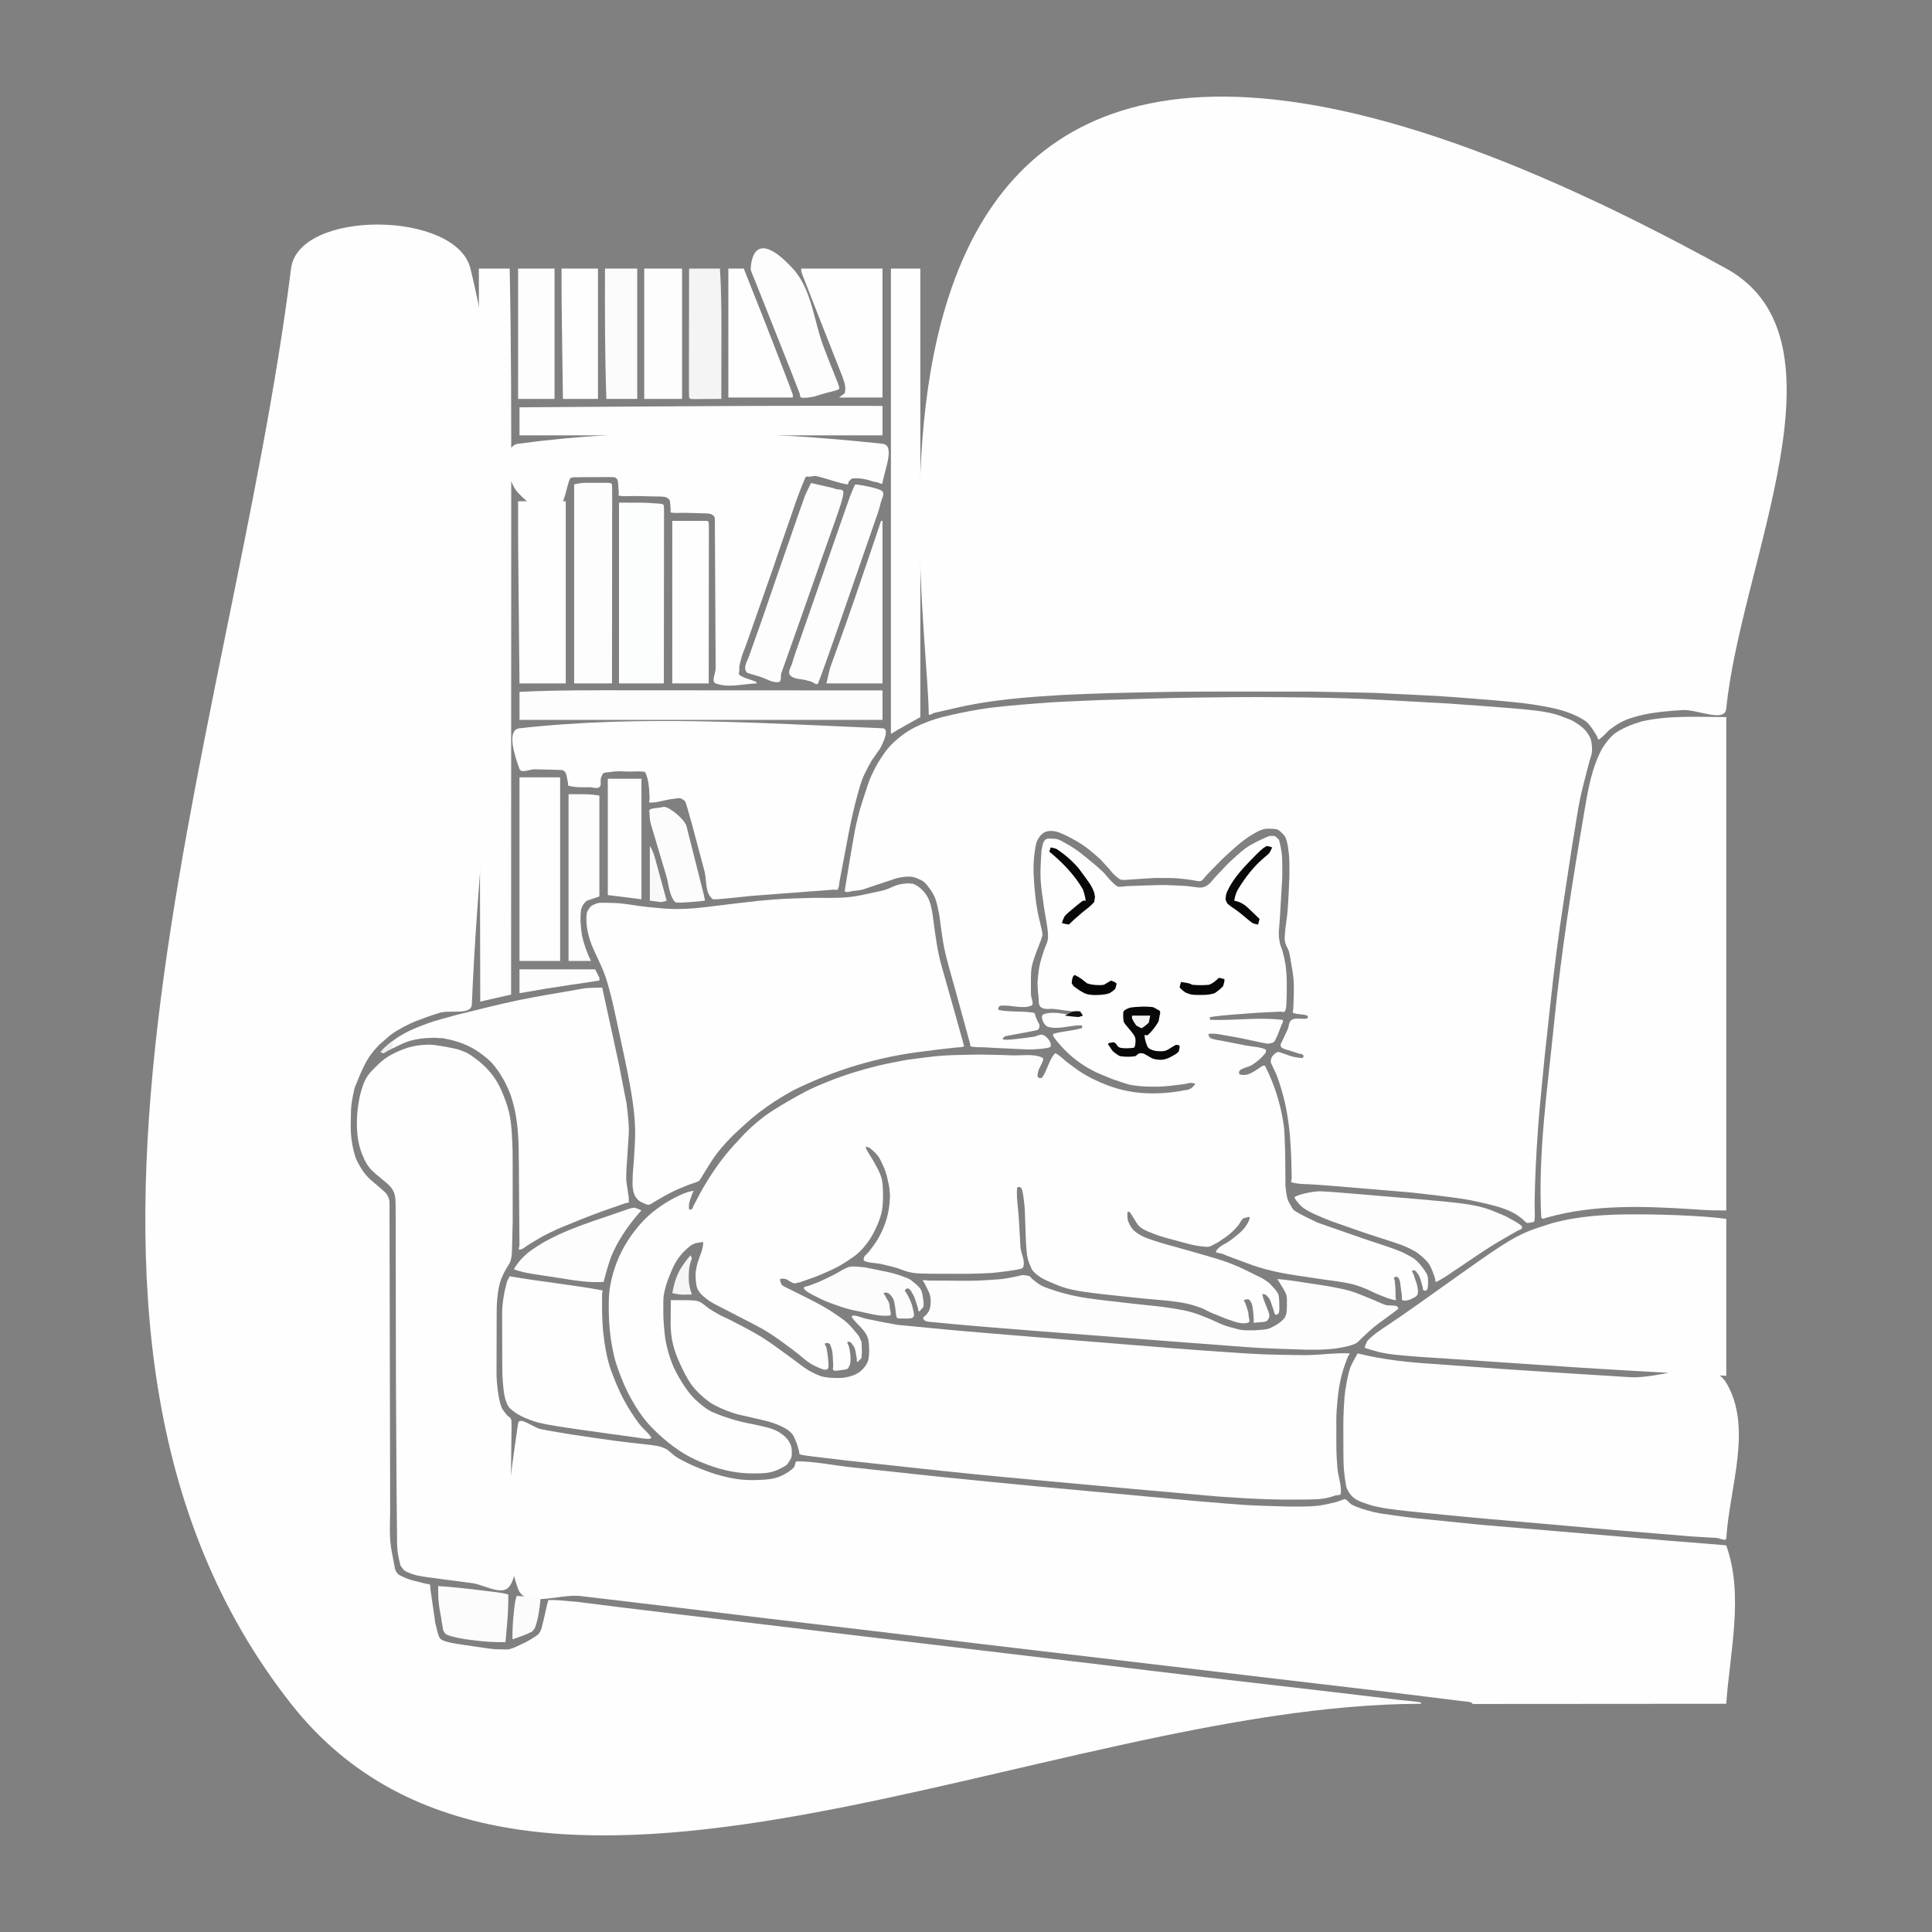 <svg version="1.1" xmlns="http://www.w3.org/2000/svg" xmlns:xlink="http://www.w3.org/1999/xlink" width="600" height="600" viewBox="0,0,600,600"><rect x="0" y="0" width="600" height="600" fill="#808080" stroke="none"/><g fill="none" fill-rule="nonzero" stroke="none" stroke-width="1" stroke-linecap="butt" stroke-linejoin="miter" stroke-miterlimit="10" stroke-dasharray="" stroke-dashoffset="0" font-family="none" font-weight="none" font-size="none" text-anchor="none"><g><path d="M536.106,83.405c39.888,22.012 4.462,91.337 0,136.676c-0.441,4.479 -9.001,0.174 -13.494,0.435c-4.078,0.237 -9.396,0.667 -13.604,1.77c-3.756,0.984 -5.531,1.687 -8.729,4.03c-1.357,0.994 -2.316,2.518 -3.784,3.341c-0.309,0.173 -0.313,-0.637 -0.496,-0.94c-0.833,-1.383 -2.24,-3.815 -3.621,-4.784c-1.387,-0.973 -2.944,-1.698 -4.512,-2.342c-3.911,-1.607 -9.225,-2.432 -13.171,-2.997c-2.787,-0.399 -5.599,-0.61 -8.399,-0.906c-0.487,-0.052 -0.974,-0.101 -1.463,-0.139c-5.693,-0.445 -11.382,-0.947 -17.081,-1.311c-5.7,-0.364 -11.409,-0.58 -17.114,-0.87c-1.209,-0.061 -2.416,-0.153 -3.626,-0.183c-6.585,-0.164 -13.171,-0.283 -19.757,-0.4c-0.931,-0.017 -1.863,0.001 -2.794,0c-3.296,-0.002 -6.593,-0.005 -9.889,-0.009c-2.661,-0.003 -5.322,-0.014 -7.983,-0.009c-7.045,0.013 -14.091,-0.019 -21.136,0.064c-7.045,0.083 -14.089,0.282 -21.133,0.433c-0.569,0.012 -1.138,0.034 -1.706,0.057c-4.404,0.178 -8.81,0.292 -13.21,0.545c-8.787,0.506 -17.628,1.193 -26.311,2.71c-4.341,0.758 -8.614,1.859 -12.916,2.813c-0.584,0.129 -1.734,1.033 -1.741,0.435c-0.582,-46.135 -46.139,-300.555 247.671,-138.417zM90.385,83.405c2.304,-18.428 51.284,-18.035 55.715,0c18.176,73.973 3.589,152.411 0.435,228.519c-0.143,3.446 -6.708,1.619 -10.011,2.612c-2.592,0.779 -5.139,1.71 -7.658,2.699c-2.025,0.795 -5.368,2.583 -7.133,3.852c-1.084,0.779 -2.036,1.728 -3.056,2.59c-0.271,0.229 -0.579,0.421 -0.818,0.683c-0.959,1.05 -1.946,2.085 -2.769,3.244c-0.827,1.164 -1.534,2.416 -2.162,3.698c-0.936,1.912 -1.702,3.902 -2.52,5.867c-0.153,0.367 -0.311,0.738 -0.392,1.127c-0.35,1.678 -0.719,3.358 -0.899,5.062c-0.181,1.709 -0.129,3.435 -0.181,5.154c-0.063,2.08 0.031,4.122 0.36,6.203c0.249,1.575 0.601,3.142 1.112,4.653c0.359,1.061 0.906,2.055 1.48,3.018c2.218,3.716 3.594,4.139 7.373,7.586c0.247,0.225 0.485,0.463 0.692,0.725c0.405,0.513 0.692,1.094 0.866,1.724c0.08,0.291 0.121,0.593 0.145,0.894c0.026,0.321 0.002,0.644 0.004,0.966c0.002,0.373 0.008,0.746 0.009,1.119c0.001,0.408 -0.004,0.815 -0.004,1.223c0,1.88 0.005,3.761 0.009,5.641c0.011,6.503 0.024,13.006 0.039,19.509c0.037,15.901 0.071,31.801 0.104,47.702c0.006,2.935 0.011,5.87 0.017,8.806c0.006,2.765 0.012,5.531 0.017,8.296c0.002,1.011 0.014,2.023 0.004,3.034c-0.008,0.869 -0.108,4.364 -0.087,5.434c0.024,1.231 0.031,2.465 0.143,3.692c0.181,1.982 0.589,4.017 0.983,5.975c0.199,0.986 0.332,1.988 0.61,2.955c0.096,0.333 0.773,1.25 1.088,1.415c2.951,1.543 3.909,1.622 7.112,2.442c0.467,0.12 0.937,0.229 1.406,0.344c0.353,0.087 0.83,-0.022 1.058,0.261c0.269,0.334 0.118,0.85 0.178,1.275c0.322,2.252 0.648,4.504 0.971,6.755c0.141,0.979 0.283,1.959 0.422,2.938c0.043,0.303 0.054,0.612 0.126,0.91c0.322,1.326 0.602,2.668 1.053,3.957c0.149,0.426 0.361,0.882 0.731,1.14c0.621,0.432 1.385,0.62 2.109,0.837c0.732,0.22 1.49,0.343 2.243,0.468c2.099,0.349 4.207,0.64 6.311,0.953c0.551,0.082 1.103,0.152 1.654,0.231c1.369,0.196 3.072,0.488 4.495,0.576c0.61,0.038 1.222,0.041 1.833,0.039c0.894,-0.004 1.816,0.164 2.682,-0.057c1.343,-0.343 2.561,-1.06 3.835,-1.606c1.627,-0.698 3.604,-1.918 4.801,-2.803c0.632,-0.467 1.097,-1.485 1.301,-2.224c0.318,-1.147 1.054,-4.408 1.371,-5.82c0.104,-0.464 0.293,-1.435 0.472,-1.912c0.112,-0.3 0.088,-0.858 0.408,-0.869c2.931,-0.101 5.855,0.343 8.779,0.553c0.478,0.034 0.952,0.119 1.428,0.178c1.023,0.129 2.046,0.259 3.069,0.387c2.504,0.314 5.009,0.627 7.513,0.94c0.879,0.11 1.758,0.224 2.638,0.331c6.191,0.752 12.382,1.499 18.573,2.246c2.289,0.276 10.533,1.251 11.034,1.31c6.326,0.751 12.653,1.499 18.978,2.255c9.282,1.109 18.563,2.223 27.845,3.33c14.26,1.7 54.119,6.432 69.492,8.275c11.276,1.351 22.545,2.764 33.825,4.074c12.312,1.43 24.626,2.847 36.937,4.287c8.097,0.948 16.192,1.923 24.288,2.877c2.113,0.249 4.249,0.346 6.342,0.731c0.143,0.026 0.145,0.435 0,0.435c-116.944,0.145 -278.502,91.893 -350.831,0c-91.893,-116.747 -18.428,-298.295 0,-445.721z" fill="#fefefe"/><path d="M450.412,218.531c6.104,0.444 12.21,0.858 18.31,1.356c1.19,0.097 4.295,0.36 5.576,0.501c2.466,0.272 4.729,0.505 7.138,1.033c0.822,0.18 1.635,0.404 2.436,0.659c0.767,0.244 1.517,0.539 2.264,0.838c0.851,0.341 1.747,0.601 2.528,1.08c2.457,1.51 4.02,2.652 5.223,5.223c0.299,0.639 0.362,1.367 0.448,2.067c0.355,2.868 -0.274,3.278 -1.132,6.695c-0.864,3.44 -1.823,6.859 -2.543,10.332c-0.721,3.477 -1.187,7.003 -1.779,10.505c-0.23,1.358 -0.484,2.712 -0.688,4.074c-1.617,10.802 -3.366,21.586 -4.776,32.417c-1.41,10.83 -2.468,21.703 -3.686,32.557c-0.097,0.861 -0.178,1.723 -0.257,2.586c-0.621,6.759 -1.37,13.508 -1.843,20.278c-0.669,9.578 -0.895,14.953 -1.047,22.801c-0.038,1.953 0.25,3.939 -0.109,5.859c-0.028,0.148 -2.173,0.437 -2.176,0.435c-0.731,-0.334 -1.207,-1.065 -1.854,-1.541c-0.784,-0.577 -1.581,-1.144 -2.434,-1.613c-2.829,-1.557 -6.583,-2.408 -9.509,-3.1c-2.307,-0.545 -4.634,-1.017 -6.979,-1.362c-4.686,-0.69 -9.401,-1.17 -14.102,-1.742c-0.437,-0.053 -0.876,-0.098 -1.315,-0.135c-8.509,-0.723 -17.019,-1.436 -25.529,-2.146c-0.765,-0.064 -3.787,-0.263 -4.061,-0.287c-2.449,-0.216 -4.974,-0.04 -7.343,-0.696c-0.432,-0.12 -0.01,-0.897 -0.022,-1.345c-0.07,-2.673 -0.082,-5.349 -0.222,-8.02c-0.136,-2.59 -0.291,-5.182 -0.606,-7.756c-0.713,-5.823 -1.601,-9.786 -3.528,-15.351c-0.494,-1.426 -1.25,-2.746 -1.85,-4.131c-0.117,-0.27 -0.292,-0.537 -0.3,-0.831c-0.021,-0.795 0.275,-1.632 0.871,-2.176c0.386,-0.353 0.794,-0.764 1.306,-0.871c0.441,-0.092 0.881,0.197 1.313,0.324c1.161,0.343 2.328,0.867 3.503,1.146c0.692,0.164 1.4,0.268 2.109,0.332c0.303,0.027 0.697,0.156 0.91,-0.061c0.203,-0.208 0.213,-0.673 0,-0.871c-0.362,-0.336 -0.944,-0.294 -1.415,-0.444c-0.609,-0.194 -1.215,-0.394 -1.824,-0.588c-0.311,-0.099 -0.627,-0.184 -0.936,-0.292c-0.789,-0.274 -1.645,-0.414 -2.355,-0.853c-0.276,-0.171 -0.431,-0.546 -0.435,-0.871c-0.004,-0.376 0.263,-0.704 0.412,-1.049c0.138,-0.318 1.046,-2.225 1.176,-2.498c0.196,-0.413 0.403,-0.822 0.588,-1.241c0.446,-1.011 0.346,-2.499 1.306,-3.047c1.391,-0.795 3.242,-0.014 4.788,-0.435c0.28,-0.076 0.269,-0.763 0,-0.871c-1.374,-0.55 -3.01,-0.248 -4.353,-0.871c-0.344,-0.159 0.013,-0.757 0.026,-1.136c0.024,-0.691 0.182,-4.402 0.18,-5.326c-0.002,-1.207 0.013,-2.417 -0.075,-3.621c-0.143,-1.945 -0.507,-3.945 -0.86,-5.87c-0.178,-0.969 -0.268,-1.959 -0.547,-2.904c-0.465,-1.578 -1.069,-1.948 -1.293,-3.376c-0.16,-1.017 -0.021,-1.885 0.061,-2.905c0.023,-0.29 0.036,-0.581 0.07,-0.871c0.231,-1.988 0.569,-3.964 0.723,-5.959c0.266,-3.446 0.378,-6.902 0.535,-10.355c0.028,-0.613 0.034,-1.228 0.022,-1.841c-0.032,-1.63 0.013,-3.267 -0.155,-4.889c-0.068,-0.653 -0.354,-4.388 -1.331,-5.838c-0.232,-0.344 -0.539,-0.633 -0.834,-0.926c-0.328,-0.327 -1.202,-1.153 -1.745,-1.206c-1.3,-0.125 -2.646,-0.297 -3.917,0c-1.36,0.318 -2.58,1.092 -3.784,1.8c-2.786,1.639 -6.379,4.924 -8.509,6.938c-1.644,1.554 -3.185,3.214 -4.774,4.824c-0.262,0.265 -0.533,0.521 -0.779,0.801c-0.281,0.319 -0.5,0.692 -0.801,0.992c-0.283,0.283 -0.558,0.63 -0.94,0.749c-0.414,0.129 -0.869,-0.003 -1.3,-0.053c-0.487,-0.057 -0.96,-0.207 -1.447,-0.269c-1.642,-0.209 -3.285,-0.441 -4.937,-0.545c-1.653,-0.105 -3.313,-0.061 -4.97,-0.082c-0.553,-0.007 -1.106,-0.03 -1.658,0c-2.618,0.141 -5.232,0.343 -7.848,0.514c-0.452,0.029 -2.168,0.199 -2.651,0c-0.569,-0.235 -1.039,-0.666 -1.51,-1.062c-1.215,-1.022 -1.212,-1.269 -2.164,-2.337c-0.621,-0.697 -1.266,-1.372 -1.898,-2.059c-0.311,-0.338 -0.584,-0.714 -0.931,-1.014c-1.566,-1.352 -3.102,-2.753 -4.801,-3.933c-1.704,-1.184 -3.514,-2.224 -5.376,-3.14c-1.708,-0.84 -3.256,-1.601 -5.087,-1.581c-0.315,0.004 -0.633,0.021 -0.941,0.088c-0.33,0.071 -0.667,0.157 -0.961,0.322c-0.406,0.228 -0.79,0.51 -1.115,0.844c-0.466,0.48 -1.284,1.762 -1.445,2.446c-0.31,1.322 -0.515,2.67 -0.661,4.02c-0.452,4.183 -0.097,7.888 0.304,12.185c0.155,1.657 0.404,3.305 0.705,4.942c0.3,1.633 0.735,3.239 1.097,4.86c0.104,0.466 0.231,0.929 0.299,1.402c0.068,0.472 0.235,0.967 0.11,1.428c-0.485,1.792 -1.289,3.483 -1.911,5.232c-0.764,2.149 -1.406,3.782 -1.571,6.085c-0.086,1.197 -0.067,4.926 -0.044,6.947c0.013,1.167 1.139,3.098 0.044,3.5c-2.996,1.1 -6.411,-0.413 -9.576,0c-0.455,0.059 -0.884,1.212 -0.435,1.306c3.562,0.742 7.299,0.234 10.882,0.871c0.414,0.074 0.341,0.769 0.512,1.153c0.29,0.652 0.417,0.938 0.707,1.591c0.174,0.391 0.507,0.745 0.522,1.173c0.016,0.459 -0.127,0.966 -0.435,1.306c-0.18,0.199 -2.201,0.552 -2.316,0.575c-0.473,0.092 -0.945,0.186 -1.419,0.274c-0.496,0.092 -0.993,0.174 -1.489,0.266c-0.971,0.18 -1.941,0.368 -2.912,0.548c-0.114,0.021 -2.083,0.331 -2.311,0.514c-0.253,0.203 -0.754,0.808 -0.435,0.871c1.357,0.269 2.768,-0.027 4.147,-0.135c1.24,-0.098 3.776,-0.462 5.395,-0.705c1.027,-0.154 2.181,-0.983 3.082,-0.466c1.187,0.681 2.458,2.143 2.176,3.482c-0.156,0.742 -5.976,0.941 -6.233,0.953c-0.3,0.014 -0.601,0.005 -0.901,-0.009c-3.571,-0.159 -7.142,-0.331 -10.712,-0.509c-0.682,-0.034 -1.364,-0.084 -2.046,-0.126c-1.64,-0.102 -3.312,0.034 -4.919,-0.309c-0.266,-0.057 -0.146,-0.525 -0.218,-0.788c-1.037,-3.778 -2.074,-7.557 -3.112,-11.335c-0.543,-1.976 -1.075,-3.954 -1.624,-5.928c-0.593,-2.134 -1.224,-4.258 -1.793,-6.399c-0.52,-1.957 -1.065,-3.91 -1.473,-5.893c-0.409,-1.986 -0.669,-4 -0.977,-6.004c-0.265,-1.726 -0.389,-3.475 -0.743,-5.185c-0.713,-3.442 -0.968,-4.88 -2.805,-7.44c-0.541,-0.755 -1.104,-1.515 -1.81,-2.118c-0.515,-0.44 -1.169,-0.692 -1.793,-0.957c-0.623,-0.264 -1.263,-0.527 -1.933,-0.624c-1.34,-0.192 -3.33,0.092 -4.627,0.4c-0.567,0.135 -1.105,0.371 -1.658,0.553c-0.301,0.099 -0.604,0.192 -0.905,0.292c-1.254,0.414 -2.507,0.833 -3.761,1.249c-0.615,0.204 -1.231,0.408 -1.846,0.614c-2.436,0.814 -2.667,1.062 -5.293,1.25c-0.932,0.067 -2.353,0.813 -2.803,-0.005c-0.002,-0.004 1.161,-7.07 1.211,-7.372c0.497,-2.988 1.135,-6.869 1.701,-9.925c0.203,-1.095 0.394,-2.193 0.643,-3.278c0.384,-1.674 0.804,-3.34 1.254,-4.997c0.291,-1.072 1.418,-4.416 1.72,-5.333c0.85,-2.575 1.171,-3.88 2.878,-7.152c1.054,-2.02 2.297,-3.951 3.691,-5.754c0.987,-1.278 2.181,-2.393 3.413,-3.438c2.896,-2.458 5.357,-3.722 8.92,-5.115c1.714,-0.67 3.467,-1.253 5.255,-1.69c3.566,-0.872 7.165,-1.617 10.784,-2.231c5.787,-0.983 12.42,-1.438 18.26,-1.92c6.817,-0.563 9.176,-0.545 18.591,-0.992c0.529,-0.025 1.059,-0.042 1.589,-0.057c9.019,-0.247 18.037,-0.58 27.058,-0.729c9.017,-0.148 18.037,-0.228 27.055,-0.161c25.571,0.19 28.539,0.643 54.07,2.009M160.899,442.072c0.333,-2.37 4.631,1.212 6.964,1.741c1.269,0.288 3.454,0.656 5.032,0.918c1.496,0.249 2.988,0.519 4.488,0.744c4.715,0.708 9.43,1.418 14.155,2.054c2.585,0.348 5.183,0.601 7.774,0.901c0.312,0.036 2.785,0.315 3.278,0.387c1.272,0.185 2.032,0.254 3.178,0.706c0.468,0.185 0.952,0.357 1.366,0.644c1.033,0.717 1.901,1.659 2.951,2.35c1.057,0.696 2.228,1.203 3.347,1.793c2.536,1.338 7.409,3.086 8.595,3.441c4.814,1.442 8.598,2.091 13.462,1.87c3.061,-0.139 5.051,-0.256 7.605,-1.487c0.728,-0.351 1.405,-0.799 2.083,-1.238c0.347,-0.225 1.24,-0.967 1.471,-1.332c0.347,-0.548 0.222,-1.744 0.871,-1.741c5.592,0.029 11.117,1.223 16.675,1.833c0.412,0.045 0.824,0.086 1.236,0.131c2.736,0.295 5.471,0.595 8.206,0.891c5.503,0.596 11.006,1.193 16.512,1.766c5.506,0.572 11.015,1.12 16.523,1.668c5.127,0.51 10.253,1.02 15.384,1.495c16.301,1.508 32.602,3.01 48.903,4.509c4.479,0.412 14.018,1.171 15.779,1.273c4.311,0.248 8.629,0.337 12.945,0.468c2.515,0.077 7.46,0.026 9.47,-0.215c2.008,-0.241 3.978,-0.735 5.947,-1.195c0.007,-0.002 2.428,-0.946 2.612,-0.871c0.859,0.353 1.353,1.312 2.176,1.741c2.146,1.119 6.255,2.248 8.617,2.659c0.506,0.088 7.885,1.174 10.861,1.48c6.208,0.64 12.416,1.271 18.625,1.893c0.98,0.098 1.961,0.186 2.942,0.27c18.754,1.597 37.509,3.181 56.264,4.771c5.994,0.508 18.875,1.455 18.908,1.55c5.496,15.447 1.156,32.831 0,49.186c0,0 -6.268,0.006 -6.532,0.006c-7.151,0.006 -14.301,0.011 -21.452,0.016c-12.054,0.009 -24.108,0.018 -36.163,0.026c-2.831,0.002 -5.661,0.002 -8.492,0.004c-1.034,0.001 -2.069,-0.001 -3.104,0c-0.308,0 -0.615,0.01 -0.923,0.004c-0.707,-0.012 -1.426,0.077 -2.12,-0.057c-0.201,-0.039 -0.235,-0.39 -0.435,-0.435c-1.214,-0.276 -2.466,-0.339 -3.7,-0.505c-1.299,-0.175 -4.788,-0.593 -5.132,-0.635c-3.442,-0.425 -6.883,-0.856 -10.325,-1.28c-1.574,-0.194 -3.148,-0.392 -4.723,-0.579c-12.769,-1.513 -61.476,-7.257 -76.722,-9.054c-10.888,-1.283 -21.775,-2.565 -32.663,-3.848c-6.333,-0.747 -12.668,-1.484 -19,-2.242c-10.494,-1.256 -20.986,-2.535 -31.479,-3.8c-0.703,-0.085 -1.407,-0.165 -2.111,-0.248c-5.744,-0.677 -11.488,-1.355 -17.233,-2.033c-5.006,-0.59 -10.011,-1.18 -15.017,-1.772c-9.338,-1.103 -18.666,-2.286 -28.001,-3.408c-10.169,-1.222 -20.34,-2.432 -30.513,-3.626c-6.455,-0.758 -17.161,3.884 -19.37,-2.229c-5.82,-16.101 -2.38,-34.408 0,-51.362z" fill="#fefefe"/><path d="M394.405,259.61c0.515,0 1.049,-0.064 1.543,0.082c0.291,0.086 0.487,0.366 0.702,0.581c0.222,0.222 0.526,0.42 0.604,0.725c1.147,4.466 0.922,5.764 0.979,10.338c0.004,0.299 0.012,0.598 -0.004,0.897c-0.246,4.457 -0.502,8.913 -0.783,13.367c-0.199,3.146 -0.575,4.084 0.013,7.226c0.176,0.939 0.64,1.802 0.884,2.725c0.336,1.273 0.648,2.557 0.853,3.857c0.551,3.514 0.482,8.619 0.318,11.769c-0.051,0.989 0.01,2.087 -0.518,2.925c-0.243,0.386 -0.911,0.043 -1.367,0.065c-1.711,0.085 -3.421,0.171 -5.132,0.257c-0.733,0.037 -1.467,0.046 -2.198,0.109c-4.793,0.41 -9.616,0.589 -14.373,1.31c-0.287,0.044 -0.29,0.859 0,0.871c7.394,0.29 14.85,-0.868 22.199,0c0.865,0.102 -0.28,1.725 -0.525,2.561c-0.133,0.455 -1.021,2.743 -1.456,3.502c-0.182,0.318 -0.351,0.664 -0.631,0.901c-0.273,0.231 -1.466,0.441 -1.741,0.435c-0.452,-0.01 -0.896,-0.121 -1.341,-0.201c-0.503,-0.091 -1.001,-0.208 -1.501,-0.312c-0.281,-0.058 -0.562,-0.116 -0.842,-0.175c-2.853,-0.6 -5.688,-1.27 -8.576,-1.703c-1.997,-0.299 -4.016,-0.889 -6.021,-0.655c-0.456,0.053 0.029,1.093 0.435,1.306c1.14,0.597 2.502,0.601 3.756,0.888c0.378,0.086 0.76,0.156 1.14,0.231c2.022,0.398 4.045,0.792 6.068,1.188c2.004,0.393 4.124,0.396 6.011,1.175c0.402,0.166 0.276,0.969 0,1.306c-1.106,1.352 -2.464,2.513 -3.917,3.482c-1.189,0.793 -2.789,0.864 -3.917,1.741c-0.344,0.267 -0.422,1.2 0,1.306c2.587,0.647 4.312,-0.944 6.242,-2.15c0.108,-0.067 1.31,-1.02 1.593,-0.461c1.436,2.832 2.644,5.791 3.602,8.818c0.959,3.027 1.67,6.143 2.13,9.285c0.411,2.81 0.329,5.669 0.474,8.505c0.02,0.399 0.017,0.798 0.022,1.197c0.023,2.005 0.041,4.01 0.061,6.016c0.008,0.753 0.02,1.506 0.022,2.259c0.001,0.345 -0.053,0.693 -0.013,1.036c0.156,1.344 0.262,2.704 0.601,4.013c0.184,0.712 0.577,1.358 0.952,1.991c0.373,0.63 0.671,1.379 1.281,1.782c2.102,1.392 4.456,2.361 6.703,3.504c0.309,0.157 0.635,0.281 0.962,0.396c4.958,1.744 9.922,3.469 14.891,5.18c1.193,0.411 2.398,0.788 3.595,1.186c1.405,0.467 3.391,1.125 4.832,1.651c1.471,0.536 2.528,0.964 3.967,1.743c0.853,0.462 1.733,0.901 2.492,1.505c1.324,1.055 2.685,2.914 3.552,4.344c0.163,0.269 0.253,0.578 0.332,0.882c0.259,0.992 0.146,2.753 0.033,3.479c-0.05,0.321 -0.165,0.691 -0.435,0.871c-0.241,0.161 -0.644,0.182 -0.871,0c-0.24,-0.193 -0.158,-0.595 -0.239,-0.892c-0.108,-0.392 -0.221,-0.783 -0.331,-1.175c-0.186,-0.665 -0.425,-1.662 -0.735,-2.288c-0.177,-0.358 -0.405,-0.692 -0.645,-1.011c-0.197,-0.262 -0.366,-0.586 -0.662,-0.727c-0.262,-0.124 -0.754,-0.266 -0.871,0c-0.157,0.36 0.259,0.742 0.383,1.114c0.166,0.498 0.323,0.999 0.488,1.497c0.39,1.183 0.666,1.782 0.826,3.009c0.093,0.709 0.18,1.624 -0.391,2.214c-0.337,0.348 -0.81,0.537 -1.244,0.754c-0.44,0.22 -0.884,0.466 -1.368,0.552c-0.571,0.101 -1.261,0.326 -1.741,0c-0.362,-0.246 -0.115,-0.868 -0.174,-1.301c-0.077,-0.565 -0.158,-1.129 -0.235,-1.693c-0.077,-0.56 -0.147,-1.121 -0.226,-1.68c-0.062,-0.438 -0.074,-0.887 -0.198,-1.311c-0.175,-0.599 -0.695,-1.906 -1.778,-0.978c-0.242,0.207 0.187,0.614 0.218,0.931c0.123,1.255 0.185,2.515 0.244,3.774c0.02,0.429 -0.004,0.859 -0.009,1.288c-0.004,0.324 0.304,1.011 -0.017,0.971c-1.718,-0.217 -3.327,-0.977 -4.944,-1.597c-1.616,-0.62 -3.137,-1.469 -4.741,-2.12c-1.032,-0.419 -2.088,-0.788 -3.161,-1.088c-2.984,-0.832 -7.235,-1.28 -9.998,-1.685c-1.021,-0.15 -2.04,-0.309 -3.06,-0.461c-1.567,-0.234 -3.138,-0.441 -4.701,-0.696c-1.915,-0.313 -3.834,-0.608 -5.732,-1.01c-6.799,-1.44 -8.659,-2.463 -16.332,-5.271c-0.338,-0.124 -0.662,-0.281 -0.992,-0.422c-0.685,-0.294 -2.429,-0.239 -2.054,-0.884c0.951,-1.635 3.041,-2.251 4.544,-3.4c1.404,-1.072 3.546,-2.672 4.562,-4.17c0.594,-0.876 1.228,-1.825 1.341,-2.877c0.037,-0.344 -0.697,-0.026 -1.036,0.041c-0.394,0.079 -0.851,0.114 -1.14,0.394c-0.629,0.609 -0.92,1.5 -1.497,2.159c-2.239,2.557 -3.318,3.232 -6.142,5.088c-0.061,0.04 -1.61,0.914 -1.92,1.034c-0.432,0.167 -0.86,0.446 -1.323,0.424c-3.871,-0.184 -6.493,-1.083 -10.203,-2.068c-2.026,-0.537 -4.529,-1.201 -6.31,-1.907c-1.508,-0.598 -3.117,-1.102 -4.38,-2.119c-1.082,-0.871 -1.65,-2.235 -2.446,-3.373c-0.019,-0.027 -0.895,-1.849 -1.471,-1.415c-0.303,0.229 -0.043,2.497 0,2.612c0.349,0.93 0.809,1.828 1.384,2.638c0.35,0.492 0.866,0.846 1.348,1.209c2.003,1.511 4.328,2.105 6.738,2.897c1.759,0.578 3.557,1.028 5.338,1.535c3.41,0.971 6.572,1.84 9.954,2.832c1.184,0.347 4.58,1.354 5.901,1.85c3.037,1.139 3.823,1.487 6.341,2.717c0.872,0.426 1.734,0.873 2.606,1.298c0.407,0.199 0.832,0.362 1.232,0.575c1.305,0.695 2.539,1.383 3.578,2.464c0.784,0.815 1.581,1.646 2.155,2.62c0.301,0.511 0.325,1.145 0.407,1.733c0.064,0.46 0.1,2.291 0.085,2.933c-0.012,0.48 0.03,1.515 -0.492,1.863c-1.001,0.668 -1.047,-0.534 -1.206,-1.001c-0.149,-0.437 -0.303,-0.873 -0.453,-1.31c-0.149,-0.434 -0.281,-0.873 -0.444,-1.301c-0.145,-0.381 -0.272,-0.775 -0.479,-1.126c-0.171,-0.292 -0.906,-1.214 -1.336,-1.355c-0.276,-0.09 -0.925,-0.285 -0.871,0c0.357,1.865 1.297,3.57 1.898,5.371c0.126,0.377 0.275,0.761 0.279,1.158c0.005,0.567 -0.363,1.423 -0.871,1.741c-0.398,0.249 -1.595,0.295 -2.011,0.326c-0.36,0.027 -0.719,0.053 -1.079,0.074c-0.275,0.016 -0.637,0.235 -0.827,0.035c-0.224,-0.235 -0.042,-0.647 -0.065,-0.971c-0.031,-0.43 -0.068,-0.859 -0.1,-1.288c-0.115,-1.538 -0.143,-3.477 -1.14,-4.705c-0.366,-0.45 -1.225,-0.266 -1.741,0c-0.238,0.122 0.196,0.498 0.287,0.749c0.193,0.528 0.384,1.057 0.566,1.59c0.307,0.899 0.499,1.508 0.54,2.519c0.029,0.702 0.571,1.859 -0.087,2.107c-1.831,0.689 -4.255,-0.276 -6.068,-0.897c-0.283,-0.097 -0.57,-0.182 -0.849,-0.292c-1.462,-0.577 -2.918,-1.167 -4.37,-1.767c-0.893,-0.369 -2.711,-1.354 -3.238,-1.55c-1.384,-0.514 -2.797,-0.962 -4.234,-1.304c-3.981,-0.948 -9.788,-1.269 -13.417,-1.625c-0.541,-0.053 -6.952,-0.718 -7.741,-0.803c-3.094,-0.333 -7.199,-0.76 -10.37,-1.212c-2.023,-0.288 -4.032,-0.62 -6.005,-1.16c-1.677,-0.459 -2.985,-0.986 -4.582,-1.676c-2.387,-1.03 -3.938,-1.614 -5.884,-3.594c-0.513,-0.522 -0.746,-1.263 -1.038,-1.933c-1.07,-2.454 -1.044,-4.088 -1.26,-7.05c-0.121,-1.665 -0.117,-3.338 -0.179,-5.006c-0.043,-1.146 -0.091,-2.292 -0.135,-3.439c-0.027,-0.708 -0.023,-1.418 -0.078,-2.124c-0.079,-1.011 -0.47,-5.432 -1.066,-6.355c-0.236,-0.366 -1.27,-0.434 -1.306,0c-0.256,3.108 0.358,6.227 0.535,9.341c0.147,2.583 0.296,5.165 0.444,7.748c0.027,0.476 0.032,0.953 0.078,1.428c0.207,2.1 1.719,4.455 0.683,6.294c-0.347,0.617 -9.167,1.545 -9.633,1.571c-5.433,0.306 -8.541,0.265 -13.354,0.253c-1.224,-0.003 -2.448,-0.004 -3.672,-0.01c-1.401,-0.007 -3.451,-0.016 -4.91,-0.074c-1.381,-0.055 -2.476,-0.134 -3.861,-0.479c-0.766,-0.19 -1.501,-0.486 -2.247,-0.743c-0.424,-0.146 -0.83,-0.347 -1.262,-0.466c-1.685,-0.461 -3.377,-0.9 -5.084,-1.271c-1.71,-0.372 -3.56,-0.255 -5.162,-0.958c-0.399,-0.175 -0.122,-0.888 0,-1.306c0.056,-0.194 1.249,-1.314 1.306,-1.389c0.96,-1.263 1.954,-2.511 2.767,-3.873c1.641,-2.749 2.759,-5.568 3.384,-8.709c0.3,-1.507 0.424,-3.047 0.513,-4.581c0.037,-0.636 -0.088,-1.271 -0.135,-1.907c-0.029,-0.395 -0.012,-0.796 -0.091,-1.184c-0.821,-4.011 -1.069,-5.109 -2.934,-8.771c-0.429,-0.842 -1.537,-2.021 -2.246,-2.629c-0.393,-0.337 -0.782,-0.706 -1.258,-0.91c-0.267,-0.114 -0.968,-0.273 -0.871,0c0.54,1.51 1.59,2.785 2.368,4.187c0.893,1.611 2.32,4.044 2.668,5.902c0.458,2.445 0.456,7.158 0,9.602c-0.485,2.599 -1.976,5.907 -3.325,8.153c-1.191,1.982 -3.143,4.388 -5.014,5.78c-1.816,1.351 -3.734,2.577 -5.727,3.649c-1.15,0.619 -4.842,2.296 -7.105,3.111c-0.931,0.335 -1.867,0.66 -2.799,0.992c-0.291,0.104 -0.577,0.222 -0.871,0.318c-0.694,0.227 -0.849,0.264 -1.478,0.374c-0.305,0.054 -0.613,0.214 -0.916,0.153c-0.493,-0.099 -0.928,-0.389 -1.378,-0.614c-0.422,-0.211 -0.775,-0.585 -1.234,-0.692c-0.565,-0.132 -1.224,-0.263 -1.741,0c-0.283,0.144 0.433,1.738 0.435,1.741c0.421,0.477 1.842,1.084 2.355,1.336c0.497,0.244 0.992,0.494 1.489,0.74c0.262,0.13 0.526,0.256 0.788,0.387c1.349,0.676 2.696,1.354 4.044,2.033c2.393,1.205 5.071,2.647 7.092,4.003c4.595,3.085 4.708,3.263 7.302,6.3c0.211,0.247 0.429,0.489 0.618,0.753c0.407,0.568 0.511,0.791 0.753,1.372c0.127,0.306 0.349,0.592 0.37,0.922c0.103,1.593 0.189,3.203 0,4.788c-0.04,0.334 -0.425,0.523 -0.663,0.761c-0.199,0.199 -0.386,0.659 -0.643,0.545c-0.276,-0.122 -0.093,-0.595 -0.144,-0.892c-0.067,-0.392 -0.14,-0.783 -0.209,-1.175c-0.116,-0.665 -0.242,-1.663 -0.521,-2.291c-0.161,-0.362 -0.39,-0.692 -0.628,-1.008c-0.198,-0.264 -0.376,-0.586 -0.675,-0.727c-0.263,-0.124 -0.779,-0.275 -0.871,0c-0.145,0.435 0.333,0.859 0.435,1.306c0.429,1.873 0.643,3.297 0.435,5.223c-0.023,0.209 -0.538,1.597 -0.871,1.741c-0.67,0.29 -1.423,0.346 -2.149,0.418c-0.731,0.073 -1.573,0.392 -2.204,0.017c-0.392,-0.233 -0.041,-0.911 -0.065,-1.367c-0.031,-0.596 -0.069,-1.193 -0.1,-1.789c-0.047,-0.912 -0.046,-1.803 -0.221,-2.711c-0.114,-0.593 -0.286,-1.177 -0.502,-1.742c-0.093,-0.244 -0.174,-0.568 -0.418,-0.662c-0.406,-0.156 -1.053,-0.355 -1.306,0c-0.251,0.353 0.349,0.799 0.435,1.223c0.108,0.528 1.041,6.045 0.435,6.612c-0.749,0.701 -2.094,-0.054 -3.047,-0.435c-3.197,-1.28 -4.916,-3.313 -7.617,-5.306c-2.632,-1.942 -5.232,-3.94 -8.012,-5.663c-2.783,-1.724 -5.752,-3.127 -8.646,-4.657c-2.143,-1.133 -4.309,-2.223 -6.464,-3.334c-1.866,-0.963 -2.975,-1.476 -4.901,-3.147c-0.728,-0.631 -1.376,-1.399 -1.793,-2.268c-0.369,-0.767 -0.407,-1.659 -0.502,-2.505c-0.228,-2.045 -0.069,-3.344 0.463,-5.351c0.477,-1.797 1.919,-4.693 1.78,-6.508c-0.029,-0.383 -0.769,-0.052 -1.153,-0.033c-1.067,0.053 -2.113,0.448 -2.943,1.125c-0.721,0.589 -1.433,1.195 -2.072,1.872c-2.112,2.239 -3.171,4.461 -4.348,7.48c-0.715,1.833 -1.354,3.719 -1.672,5.66c-0.299,1.826 -0.127,3.699 -0.165,5.55c-0.054,2.569 0.441,7.355 0.681,8.66c0.434,2.357 1.082,4.686 1.93,6.927c0.726,1.918 1.709,3.738 2.772,5.492c1.961,3.234 3.585,5.384 6.44,7.635c1.016,0.801 2.049,1.624 3.228,2.156c2.385,1.076 4.879,1.91 7.392,2.637c2.518,0.728 5.12,1.125 7.673,1.72c2.08,0.484 4.183,0.915 6.016,2.107c1.366,0.889 2.496,1.858 3.178,3.29c0.194,0.408 0.374,0.83 0.466,1.272c0.099,0.478 0.101,0.973 0.101,1.461c0,0.53 0.039,1.075 -0.101,1.585c-0.136,0.495 -0.423,0.941 -0.707,1.368c-0.299,0.449 -0.572,0.965 -1.034,1.244c-3.828,2.313 -5.57,2.457 -10.216,2.459c-4.904,0.002 -9.204,-0.926 -13.86,-2.627c-2.564,-0.937 -5.08,-2.059 -7.425,-3.457c-2.415,-1.44 -4.669,-3.16 -6.784,-5.013c-2.114,-1.851 -4.149,-3.832 -5.86,-6.061c-1.9,-2.475 -3.501,-5.185 -4.912,-7.968c-1.412,-2.783 -2.514,-5.721 -3.528,-8.673c-0.612,-1.783 -0.982,-3.643 -1.338,-5.494c-0.706,-3.667 -1.013,-7.306 -1.061,-11.037c-0.06,-4.675 0.057,-7.3 1.372,-11.902c1.23,-4.306 3.084,-8.083 5.676,-11.739c1.297,-1.829 2.731,-3.574 4.327,-5.149c2.96,-2.921 6.86,-5.504 10.621,-7.252c1.356,-0.63 2.783,-1.177 4.261,-1.402c0.279,-0.042 -0.193,0.53 -0.287,0.797c-0.124,0.35 -0.243,0.702 -0.366,1.053c-0.121,0.347 -0.259,0.689 -0.366,1.04c-0.282,0.931 -0.338,1.008 -0.327,1.802c0.007,0.502 -0.243,1.645 0.91,0.966c0.232,-0.136 0.231,-0.485 0.357,-0.723c1.038,-1.955 2.024,-3.939 3.134,-5.854c2.19,-3.777 4.553,-7.302 7.322,-10.682c1.4,-1.71 2.943,-3.298 4.422,-4.94c1.606,-1.783 3.305,-3.375 5.189,-4.931c1.507,-1.244 3.066,-2.437 4.721,-3.477c3.306,-2.076 6.681,-4.052 10.142,-5.857c2.359,-1.23 4.823,-2.251 7.294,-3.235c4.959,-1.974 10.146,-3.578 15.333,-4.83c2.584,-0.624 5.205,-1.085 7.811,-1.612c0.387,-0.078 0.775,-0.156 1.167,-0.205c3.577,-0.443 7.145,-0.998 10.739,-1.268c3.595,-0.27 7.207,-0.245 10.811,-0.351c0.361,-0.011 0.723,-0.008 1.084,0c3.219,0.072 6.44,0.081 9.655,0.24c3.217,0.159 6.708,-0.628 9.636,0.713c0.993,0.455 -1.152,3.298 -1.306,4.353c-0.084,0.574 -0.348,1.277 0,1.741c0.261,0.348 1.055,0.356 1.306,0c1.609,-2.28 2.037,-5.337 3.917,-7.4c0.354,-0.388 3.358,2.393 3.43,2.446c1.762,1.317 3.489,2.696 5.372,3.831c3.64,2.194 8.252,4.135 12.39,5.104c4.452,1.042 8.841,1.218 13.381,0.86c2.205,-0.174 4.39,-0.56 6.569,-0.945c0.373,-0.066 0.736,-0.211 1.062,-0.404c0.312,-0.184 0.566,-0.455 0.823,-0.711c0.779,-0.774 0.774,-0.846 -0.805,-1.04c-0.404,-0.05 -1.746,0.356 -2.102,0.396c-2.647,0.299 -5.291,0.718 -7.955,0.776c-2.669,0.058 -5.358,-0.027 -7.998,-0.428c-1.873,-0.285 -3.637,-1.063 -5.45,-1.615c-0.302,-0.092 -0.602,-0.194 -0.892,-0.318c-2.133,-0.91 -4.34,-1.671 -6.375,-2.783c-3.566,-1.948 -6.337,-4.037 -9.048,-6.942c-1.016,-1.088 -2.019,-2.206 -2.836,-3.451c-0.159,-0.243 -0.278,-0.787 0,-0.871c2.834,-0.85 5.871,-0.891 8.705,-1.741c0.278,-0.083 0.29,-0.858 0,-0.871c-3.482,-0.145 -7.105,1.425 -10.447,0.435c-1.32,-0.391 -2.612,-3.482 -1.306,-3.917c3.719,-1.24 7.835,0.586 11.752,0.435c0.324,-0.012 -0.167,-0.689 -0.435,-0.871c-0.355,-0.24 -0.834,-0.201 -1.256,-0.274c-0.481,-0.083 -0.968,-0.126 -1.452,-0.192c-0.554,-0.075 -1.108,-0.156 -1.663,-0.231c-0.583,-0.078 -1.167,-0.148 -1.75,-0.226c-0.587,-0.079 -1.172,-0.165 -1.759,-0.244c-1.436,-0.194 -3.175,0.327 -4.309,-0.575c-0.924,-0.734 -0.593,-2.29 -0.766,-3.458c-0.173,-1.168 -0.2,-2.354 -0.27,-3.533c-0.019,-0.322 -0.028,-0.646 0.004,-0.966c0.164,-1.601 0.266,-3.215 0.584,-4.792c0.319,-1.583 0.832,-3.122 1.318,-4.662c0.626,-1.982 1.483,-2.819 1.336,-5.167c-0.186,-2.975 -0.904,-5.894 -1.297,-8.849c-0.376,-2.827 -0.888,-5.647 -1.012,-8.496c-0.124,-2.851 0.127,-5.707 0.268,-8.558c0.019,-0.385 0.138,-0.759 0.212,-1.137c0.089,-0.452 0.287,-1.417 0.493,-1.744c0.219,-0.347 0.492,-0.712 0.871,-0.871c0.443,-0.186 0.958,-0.098 1.439,-0.098c2.264,0 2.351,0.253 4.878,1.639c3.297,1.808 5.796,4.031 8.761,6.481c0.722,0.597 1.394,1.253 2.089,1.88c0.224,0.202 0.464,0.389 0.67,0.609c0.086,0.092 3.029,3.797 4.361,4.287c0.452,0.166 2.333,-0.135 2.729,-0.152c3.26,-0.142 6.523,-0.237 9.785,-0.335c2.524,-0.076 7.035,0.202 8.523,0.274c0.734,0.036 2.558,0.319 3.025,0.379c0.325,0.042 0.651,0.091 0.978,0.106c0.324,0.015 0.651,0.03 0.972,-0.015c2.354,-0.328 3.188,-2.304 5.058,-4.148c0.751,-0.741 1.457,-1.526 2.185,-2.29c0.35,-0.368 0.672,-0.765 1.049,-1.106c1.757,-1.585 3.443,-3.265 5.349,-4.667c1.907,-1.402 7.053,-3.798 7.555,-3.798z" fill="#fefefe"/><path d="M208.344,403.767c1.361,0.009 2.722,0.023 4.083,0.026c0.382,0.001 0.765,-0.047 1.145,-0.013c1.163,0.103 2.392,-0.006 3.478,0.422c1.209,0.477 2.116,1.511 3.208,2.216c1.047,0.676 2.109,1.334 3.206,1.926c1.1,0.593 2.273,1.043 3.379,1.626c3.208,1.689 6.478,3.279 9.561,5.187c3.079,1.905 5.949,4.13 8.895,6.235c3.683,2.632 5.165,4.295 9.472,5.928c1.627,0.617 5.077,0.706 6.769,0.596c0.714,-0.046 1.419,-0.202 2.111,-0.383c1.874,-0.49 3.297,-1.142 4.636,-2.725c0.67,-0.791 1.258,-1.738 1.432,-2.76c0.316,-1.859 0.253,-3.789 0,-5.659c-0.419,-3.096 -3.82,-5.145 -5.223,-7.4c-0.171,-0.275 0.549,-0.475 0.871,-0.435c1.213,0.15 2.34,0.719 3.534,0.979c3.156,0.687 6.335,1.269 9.511,1.859c0.45,0.084 0.907,0.117 1.362,0.161c5.401,0.526 10.803,1.042 16.205,1.55c1.134,0.106 2.269,0.195 3.404,0.292c2.709,0.231 5.418,0.463 8.127,0.692c19.364,1.64 30.098,2.46 55.358,4.505c6.129,0.496 12.264,0.934 18.399,1.349c3.686,0.249 7.373,0.508 11.065,0.657c3.692,0.149 7.387,0.178 11.082,0.236c1.165,0.018 2.331,0.031 3.495,-0.009c4.038,-0.136 8.074,-0.725 12.109,-0.518c0.402,0.021 -0.327,0.736 -0.466,1.114c-0.499,1.356 -1.033,2.702 -1.447,4.086c-1.279,4.272 -1.683,8.03 -2.005,12.645c-0.16,2.303 -0.061,4.617 -0.083,6.925c-0.037,3.862 -0.028,6.801 0.345,10.965c0.234,2.61 1.285,5.182 1.044,7.791c-0.059,0.64 -1.216,0.418 -1.824,0.627c-1.702,0.585 -1.954,0.727 -4.391,1.037c-1.139,0.145 -2.293,0.132 -3.44,0.182c-0.36,0.015 -0.72,0.011 -1.079,0.013c-1.193,0.008 -2.385,0.012 -3.578,0.017c-4.229,0.019 -6.395,-0.005 -12.102,-0.242c-3.613,-0.15 -7.219,-0.43 -10.828,-0.655c-0.465,-0.029 -0.929,-0.064 -1.393,-0.104c-8.541,-0.753 -17.081,-1.51 -25.62,-2.276c-3.857,-0.346 -7.714,-0.703 -11.57,-1.062c-12.84,-1.195 -25.687,-2.313 -38.517,-3.599c-12.831,-1.286 -25.644,-2.741 -38.465,-4.114c-0.33,-0.035 -0.659,-0.074 -0.988,-0.113c-2.143,-0.254 -4.286,-0.51 -6.429,-0.766c-1.045,-0.125 -2.089,-0.249 -3.134,-0.374c-1.27,-0.152 -3.889,-0.446 -4.657,-0.757c-0.269,-0.109 -0.129,-0.566 -0.209,-0.844c-0.253,-0.884 -0.466,-1.782 -0.791,-2.642c-0.839,-2.221 -1.326,-3.326 -3.549,-4.575c-3.443,-1.935 -6.259,-2.358 -10.033,-3.282c-2.096,-0.513 -4.242,-0.85 -6.288,-1.535c-2.043,-0.685 -4.04,-1.535 -5.935,-2.561c-1.223,-0.662 -2.311,-1.559 -3.361,-2.471c-3.285,-2.855 -4.69,-5.219 -6.685,-9.459c-1.93,-4.103 -2.876,-6.991 -3.208,-11.255c-0.111,-1.421 -0.032,-2.851 -0.04,-4.276c-0.003,-0.486 0.004,-0.972 0.009,-1.458c0.012,-1.174 0.029,-2.348 0.044,-3.521M536.106,222.693v153.217c-2.59,0 -5.058,-0.013 -7.622,-0.192l-1.824,-0.118l-0.949,-0.065c-15.047,-0.966 -30.704,-1.554 -45.343,2.603c-0.635,0.192 -0.635,0.192 -1.284,0.383l-0.435,-0.435c-1.036,-19.77 1.924,-39.98 3.917,-59.633c0.052,-0.496 0.1,-0.997 0.152,-1.506c2.168,-21.429 5.532,-42.722 9.154,-63.951c0.065,-0.392 0.131,-0.783 0.196,-1.184c1.106,-6.555 2.272,-13.406 5.476,-19.304c1.079,-1.732 2.202,-3.238 3.739,-4.592c2.616,-1.85 5.646,-3.021 8.705,-3.917c8.557,-1.907 17.428,-1.306 26.116,-1.306M281.918,274.324c0.286,0.028 0.573,0.055 0.859,0.083c0.29,0.028 0.596,-0.019 0.869,0.083c0.502,0.188 0.965,0.472 1.41,0.769c1.502,1.001 2.756,2.588 3.447,4.219c1.127,2.658 1.381,6.914 1.811,9.702c0.387,2.51 0.727,5.032 1.27,7.513c0.543,2.482 1.306,4.911 1.985,7.36c0.971,3.502 1.979,6.993 2.964,10.49c0.362,1.286 0.72,2.574 1.079,3.861c0.222,0.796 0.443,1.593 0.666,2.39c0.293,1.046 0.433,1.52 0.733,2.625c0.074,0.272 0.16,0.541 0.213,0.818c0.048,0.246 0.323,0.654 0.09,0.745c-0.937,0.364 -1.994,0.255 -2.99,0.383c-0.318,0.041 -0.635,0.085 -0.953,0.122c-1.625,0.189 -3.254,0.342 -4.875,0.557c-3.63,0.482 -7.276,0.874 -10.877,1.536c-7.173,1.318 -14.196,3.214 -21.038,5.745c-3.435,1.271 -6.801,2.73 -10.128,4.263c-3.181,1.466 -7.277,3.981 -10.136,5.998c-4.044,2.853 -5.405,4.203 -9.081,7.513c-2.33,2.098 -4.849,4.839 -6.562,7.065c-1.639,2.13 -2.943,4.497 -4.398,6.755c-0.097,0.151 -0.987,1.724 -1.227,1.85c-1.098,0.575 -2.334,0.838 -3.482,1.306c-1.602,0.652 -3.212,1.293 -4.767,2.052c-1.436,0.701 -3.951,2.12 -5.68,3.171c-0.378,0.23 -1.221,0.849 -1.741,0.871c-0.481,0.02 -1.375,-0.466 -1.767,-0.653c-0.295,-0.14 -0.613,-0.24 -0.884,-0.422c-0.303,-0.204 -0.58,-0.45 -0.822,-0.724c-0.29,-0.329 -0.577,-0.676 -0.763,-1.073c-0.462,-0.989 -0.652,-2.248 -0.696,-3.325c-0.028,-0.671 0.025,-1.344 0.035,-2.015c0.005,-0.337 -0.014,-0.674 0.009,-1.01c0.121,-1.828 0.326,-3.651 0.422,-5.48c0.155,-2.946 0.41,-5.894 0.332,-8.843c-0.156,-5.873 -1.209,-11.669 -2.316,-17.416c-0.557,-2.896 -1.214,-5.773 -1.82,-8.659c-0.165,-0.783 -0.325,-1.568 -0.492,-2.35c-0.45,-2.109 -0.905,-4.216 -1.358,-6.325c-0.748,-3.483 -1.155,-5.387 -2.421,-9.987c-0.411,-1.494 -0.916,-2.963 -1.482,-4.406c-0.919,-2.34 -3.17,-6.621 -3.941,-8.946c-1.025,-3.091 -1.544,-5.695 -1.188,-8.902c0.05,-0.449 0.339,-0.841 0.571,-1.229c0.206,-0.343 0.443,-0.674 0.735,-0.948c0.219,-0.206 0.501,-0.334 0.769,-0.468c1.726,-0.863 2.523,-0.605 5.021,-0.59c4.671,0.028 6.917,0.787 12.13,1.31c2.872,0.288 5.752,0.594 8.639,0.602c3.388,0.009 6.799,-0.323 10.169,-0.732c5.77,-0.7 14.639,-1.838 19.856,-2.222c4.171,-0.307 8.357,-0.392 12.538,-0.521c1.235,-0.038 2.471,0.02 3.706,0.021c2.44,0.002 4.998,0.001 7.412,-0.264c2.411,-0.265 4.881,-0.815 7.256,-1.347c1.196,-0.268 2.411,-0.468 3.585,-0.822c2.387,-0.719 2.683,-1.302 4.986,-1.813c0.76,-0.169 1.546,-0.19 2.318,-0.285M142.593,326.014c2.927,1.066 3.018,1.256 5.248,2.886c0.375,0.274 0.766,0.529 1.11,0.84c0.957,0.864 1.932,1.717 2.788,2.682c2.381,2.685 3.636,5.135 4.956,8.612c0.724,1.907 1.352,3.868 1.701,5.878c0.458,2.64 0.573,5.332 0.71,8.008c0.137,2.677 0.078,5.36 0.109,8.041c0.007,0.609 0.004,1.219 0.004,1.828c0,1.262 -0.004,2.525 -0.004,3.787c0,2.853 0.004,5.705 0.004,8.557c0,0.869 0.017,1.738 0,2.607c-0.055,2.806 -0.133,5.612 -0.218,8.418c-0.016,0.527 -0.027,1.056 -0.083,1.58c-0.098,0.918 -0.266,1.783 -0.692,2.612c-0.331,0.643 -0.782,1.218 -1.127,1.854c-0.45,0.829 -0.904,1.66 -1.255,2.536c-1,2.5 -1.283,4.818 -1.497,7.559c-0.103,1.321 -0.111,4.815 -0.113,6.716c-0.001,1.259 0.003,2.519 0,3.778c-0.003,1.597 -0.013,3.195 -0.017,4.792c-0.003,1.245 -0.001,2.49 -0.004,3.735c-0.008,2.961 -0.098,4.892 0.338,8.12c0.247,1.825 0.505,3.674 1.125,5.408c0.352,0.985 1.106,1.78 1.741,2.612c0.525,0.686 0.937,0.452 1.306,1.306c0.181,0.419 0.139,1.728 0.139,2.124c0,0.443 0,0.885 -0.004,1.328c-0.005,0.485 -0.02,0.969 -0.026,1.454c-0.007,0.509 -0.007,1.019 -0.013,1.528c-0.019,1.676 -0.042,3.352 -0.061,5.027c-0.013,1.159 -0.021,2.319 -0.035,3.478c-0.032,2.742 -0.068,5.484 -0.1,8.227c-0.036,3.122 -0.068,6.245 -0.104,9.367c-0.075,6.422 3.383,13.956 -0.231,19.265c-2.297,3.375 -8.141,-0.641 -12.209,-0.988c-0.417,-0.036 -0.83,-0.106 -1.245,-0.161c-0.853,-0.112 -1.706,-0.229 -2.559,-0.34c-1.291,-0.168 -2.583,-0.329 -3.874,-0.496c-1.283,-0.166 -4.173,-0.542 -5.591,-0.747c-0.564,-0.081 -2.519,-0.369 -3.193,-0.541c-1.208,-0.309 -2.919,-0.832 -3.975,-1.516c-0.294,-0.191 -0.466,-0.525 -0.676,-0.805c-0.226,-0.301 -0.537,-0.571 -0.63,-0.936c-1.234,-4.848 -0.966,-5.722 -1.045,-10.69c-0.037,-2.351 -0.054,-4.74 -0.078,-7.078c-0.015,-1.476 -0.039,-2.951 -0.048,-4.427c-0.071,-11.471 -0.133,-22.942 -0.192,-34.413c-0.011,-2.111 -0.012,-4.222 -0.017,-6.333c-0.018,-6.877 -0.024,-13.754 -0.035,-20.632c-0.009,-5.91 -0.022,-11.819 -0.03,-17.729c-0.003,-1.877 -0.007,-3.755 -0.009,-5.632c-0.001,-0.685 0.025,-1.37 0,-2.054c-0.071,-1.976 0.129,-3.991 -0.287,-5.924c-0.531,-2.468 -2.595,-3.735 -4.327,-5.223c-1.714,-1.474 -3.038,-2.357 -4.274,-4.305c-0.638,-1.005 -1.128,-2.103 -1.56,-3.213c-1.238,-3.184 -1.593,-6.236 -1.601,-9.719c-0.006,-2.92 0.525,-7.337 1.478,-10.313c0.418,-1.303 0.855,-2.628 1.578,-3.79c0.756,-1.215 1.789,-2.241 2.804,-3.25c2.307,-2.296 3.969,-3.46 6.932,-4.785c3.269,-1.462 6.053,-2.067 9.74,-2.094c1.95,-0.014 8.117,1.18 9.228,1.585z" fill="#fefefe"/><path d="M421.629,420.308c3.101,0.722 4.788,1.125 9.032,1.797c2.427,0.384 7.059,0.94 10.272,1.176c8.516,0.625 17.033,1.242 25.551,1.854c1.436,0.103 2.873,0.199 4.309,0.292c11.827,0.765 23.652,1.583 35.484,2.276c9.943,0.583 24.731,-6.811 29.829,1.745c8.244,13.835 1.05,32.245 0,48.315c-0.068,1.048 -2.097,-0.11 -3.146,-0.166c-2.633,-0.14 -5.267,-0.268 -7.896,-0.468c-0.819,-0.062 -1.637,-0.135 -2.456,-0.202c-3.037,-0.248 -6.074,-0.5 -9.11,-0.753c-3.143,-0.262 -6.285,-0.526 -9.428,-0.788c-1.178,-0.098 -2.357,-0.188 -3.534,-0.292c-14.156,-1.24 -28.311,-2.486 -42.465,-3.739c-0.952,-0.084 -1.904,-0.183 -2.855,-0.274c-1.614,-0.155 -3.228,-0.309 -4.842,-0.465c-2.483,-0.239 -5.446,-0.525 -7.949,-0.775c-2.613,-0.261 -5.822,-0.59 -8.33,-0.894c-1.247,-0.151 -2.494,-0.312 -3.736,-0.506c-1.346,-0.211 -3.541,-0.613 -4.895,-1.078c-1.422,-0.489 -3.758,-1.107 -5.133,-2.276c-0.36,-0.306 -0.692,-0.648 -0.986,-1.017c-0.453,-0.57 -1.144,-1.779 -1.28,-2.494c-0.33,-1.74 -0.565,-3.501 -0.708,-5.267c-0.144,-1.768 -0.111,-3.546 -0.153,-5.319c-0.01,-0.428 -0.003,-0.856 -0.004,-1.284c-0.002,-0.888 -0.002,-1.776 -0.004,-2.664c-0.013,-5.113 -0.09,-7.298 0.363,-13.29c0.162,-2.139 1.045,-7.094 1.809,-9.092c0.584,-1.527 1.509,-2.902 2.263,-4.353M507.378,377.134h1.167c5.717,0.001 11.433,0.164 17.141,0.488c0.331,0.022 0.657,0.039 0.997,0.061c3.16,0.183 6.281,0.444 9.424,0.84v48.751c-20.911,-1.04 -41.799,-2.22 -62.684,-3.709c-5.289,-0.379 -10.573,-0.744 -15.866,-1.084c-27.035,-1.737 -27.035,-1.737 -33.751,-3.913c0.244,-0.927 0.244,-0.927 0.871,-2.176c1.998,-2.107 4.514,-3.674 6.912,-5.28c0.736,-0.496 1.471,-0.997 2.207,-1.497l1.119,-0.757c1.624,-1.106 3.23,-2.237 4.832,-3.378c0.305,-0.213 0.609,-0.427 0.923,-0.649c1.489,-1.058 2.977,-2.115 4.466,-3.178c25.559,-18.225 25.559,-18.225 36.885,-21.785c8.314,-2.263 16.793,-2.742 25.359,-2.734M161.335,226.175c37.345,-4.182 75.191,-1.595 112.736,0c2.332,0.099 0.193,4.453 -0.459,5.726c-0.108,0.21 -0.21,0.424 -0.34,0.621c-0.316,0.479 -0.666,0.935 -0.995,1.405c-0.365,0.522 -0.726,1.047 -1.088,1.571c-0.181,0.262 -0.385,0.509 -0.54,0.788c-1.813,3.271 -2.709,4.844 -3.764,8.468c-2.876,9.875 -4.045,18.297 -6.138,28.861c-0.174,0.878 -0.109,1.871 -0.605,2.616c-0.216,0.325 -0.781,0.023 -1.171,0.052c-8.566,0.637 -17.131,1.276 -25.694,1.946c-0.677,0.053 -1.349,0.148 -2.024,0.222c-2.945,0.321 -9.588,1.017 -9.85,0.827c-2.569,-1.858 -1.825,-6.073 -2.72,-9.115c-0.144,-0.489 -0.265,-0.984 -0.396,-1.476c-0.552,-2.07 -1.102,-4.141 -1.654,-6.211c-0.404,-1.518 -0.811,-3.035 -1.214,-4.553c-0.124,-0.467 -0.24,-0.936 -0.37,-1.402c-0.562,-2.01 -1.132,-4.018 -1.706,-6.024c-0.076,-0.267 -0.391,-1.442 -0.644,-1.689c-0.374,-0.365 -0.82,-0.677 -1.306,-0.871c-0.289,-0.115 -0.623,-0.037 -0.934,-0.019c-0.335,0.019 -0.666,0.086 -0.999,0.128c-0.383,0.048 -0.768,0.08 -1.149,0.139c-2.167,0.339 -4.303,1.151 -6.494,1.058c-0.446,-0.019 -0.042,-0.891 -0.065,-1.336c-0.031,-0.588 -0.069,-1.175 -0.1,-1.763c-0.015,-0.293 -0.008,-0.588 -0.039,-0.879c-0.224,-2.107 -0.297,-3.179 -1.101,-5.162c-0.077,-0.19 -0.231,-0.412 -0.435,-0.435c-1.94,-0.219 -3.274,-0.01 -5.027,-0.048c-1.297,-0.028 -2.552,-0.136 -3.845,-0.054c-0.513,0.033 -1.023,0.099 -1.531,0.172c-0.742,0.106 -1.526,0.08 -2.219,0.365c-0.289,0.119 -0.397,0.49 -0.536,0.769c-0.153,0.306 -0.262,0.637 -0.334,0.972c-0.185,0.863 0.27,2.081 -0.435,2.612c-0.819,0.616 -2.049,0.017 -3.073,0.026c-2.183,0.02 -4.334,0.113 -6.503,-0.461c-0.272,-0.072 -0.106,-0.552 -0.161,-0.827c-0.072,-0.36 -0.149,-0.719 -0.222,-1.079c-0.072,-0.357 -0.128,-0.717 -0.213,-1.071c-0.183,-0.753 -0.303,-1.439 -1.145,-1.811c-0.368,-0.162 -2.739,-0.171 -3.038,-0.178c-1.901,-0.047 -3.801,-0.097 -5.702,-0.144c-1.584,-0.039 -4.199,1.372 -4.753,-0.113c-1.471,-3.942 -4.182,-12.155 0,-12.623zM187.016,306.701c1.729,7.928 3.483,15.85 5.188,23.783c0.258,1.199 0.466,2.409 0.701,3.613c0.485,2.493 0.973,4.985 1.458,7.478c0.085,0.437 0.207,0.868 0.252,1.31c0.267,2.607 0.645,5.213 0.684,7.833c0.035,2.309 -0.9,12.766 -0.827,15.247c0.073,2.458 0.883,4.874 0.813,7.332c-0.01,0.363 -0.689,0.227 -1.032,0.348c-3.273,1.157 -6.565,2.261 -9.813,3.487c-3.246,1.225 -6.448,2.568 -9.666,3.865c-0.532,0.214 -1.066,0.426 -1.584,0.67c-1.53,0.722 -3.07,1.426 -4.559,2.229c-1.486,0.802 -2.896,1.739 -4.36,2.581c-0.969,0.558 -1.824,1.519 -2.938,1.619c-0.449,0.04 -0.005,-0.902 -0.009,-1.354c-0.031,-4.238 -0.064,-8.476 -0.096,-12.714c-0.016,-2.178 -0.032,-4.356 -0.048,-6.533c-0.016,-2.108 -0.032,-4.216 -0.048,-6.325c-0.042,-5.65 -0.089,-11.35 -1.37,-16.881c-0.368,-1.59 -0.78,-3.178 -1.368,-4.7c-0.637,-1.652 -1.4,-3.262 -2.293,-4.79c-0.893,-1.528 -1.889,-3.009 -3.047,-4.346c-0.949,-1.096 -2.081,-2.031 -3.235,-2.909c-2.482,-1.889 -4.78,-3.054 -7.744,-4.02c-1.394,-0.454 -2.834,-0.768 -4.274,-1.045c-0.562,-0.108 -1.144,-0.069 -1.715,-0.109c-0.35,-0.024 -0.698,-0.095 -1.049,-0.083c-1.457,0.05 -2.923,0.058 -4.366,0.269c-4.548,0.664 -5.57,1.566 -10.085,3.657c-0.35,0.162 -0.663,0.427 -1.04,0.509c-0.425,0.092 -1.54,0.367 -1.306,0c0.813,-1.276 2.111,-2.18 3.294,-3.123c3.44,-2.742 7.209,-4.303 11.384,-5.819c2.599,-0.944 5.302,-1.573 7.956,-2.349c0.341,-0.1 0.682,-0.196 1.027,-0.279c6.249,-1.497 12.464,-3.145 18.753,-4.459c6.29,-1.314 12.646,-2.294 18.972,-3.424c0.797,-0.142 1.591,-0.329 2.398,-0.392c1.659,-0.128 3.325,-0.119 4.988,-0.178M160.899,137.815c37.387,-5.033 75.664,-4.039 113.171,0c4.039,0.435 0.6,8.17 0,12.188c-0.089,0.593 -1.188,-0.167 -1.781,-0.259c-0.348,-0.054 -0.7,-0.093 -1.042,-0.18c-0.5,-0.127 -0.978,-0.333 -1.478,-0.458c-0.721,-0.181 -1.444,-0.367 -2.182,-0.46c-0.737,-0.093 -1.484,-0.11 -2.228,-0.097c-0.293,0.005 -0.613,0.001 -0.866,0.148c-0.361,0.208 -0.647,0.537 -0.897,0.871c-0.192,0.257 -0.093,0.921 -0.409,0.871c-2.904,-0.466 -5.672,-1.561 -8.518,-2.303c-0.5,-0.13 -1.002,-0.293 -1.518,-0.311c-0.534,-0.019 -1.061,0.125 -1.59,0.202c-0.479,0.069 -1.239,-0.208 -1.432,0.235c-2.631,6.043 -4.544,12.374 -6.76,18.582c-1.042,2.918 -2.008,5.862 -3.012,8.793c-0.102,0.297 -0.201,0.596 -0.305,0.892c-2.421,6.901 -4.845,13.801 -7.269,20.702c-0.276,0.784 -1.076,3.045 -1.249,3.508c-0.235,0.628 -0.501,1.245 -0.736,1.873c-0.393,1.052 -0.536,1.521 -0.792,2.614c-0.152,0.646 -0.332,1.289 -0.422,1.947c-0.04,0.293 0.024,0.592 0.035,0.888c0.019,0.525 -0.376,1.271 0.052,1.576c1.537,1.093 3.536,1.333 5.223,2.176c0.13,0.065 0.145,0.43 0,0.435c-4.205,0.145 -8.683,1.477 -12.623,0c-1.479,-0.555 -0.009,-3.16 -0.017,-4.74c-0.027,-5.158 -0.059,-10.316 -0.087,-15.474c-0.04,-7.3 -0.072,-14.599 -0.113,-21.899c-0.009,-1.611 -0.024,-3.221 -0.03,-4.832c-0.002,-0.486 0.007,-0.972 0.004,-1.458c-0.002,-0.441 -0.013,-0.882 -0.017,-1.323c-0.002,-0.198 0.053,-1.797 -0.174,-2.072c-0.797,-0.966 -1.535,-0.943 -2.635,-1.014c-0.488,-0.031 -0.977,-0.022 -1.466,-0.035c-0.551,-0.015 -1.103,-0.037 -1.654,-0.052c-0.576,-0.016 -1.152,-0.024 -1.728,-0.039c-0.58,-0.015 -1.161,-0.036 -1.741,-0.052c-1.423,-0.039 -2.879,0.19 -4.27,-0.113c-0.27,-0.059 -0.028,-0.552 -0.048,-0.827c-0.025,-0.36 -0.059,-0.72 -0.087,-1.079c-0.02,-0.264 -0.069,-1.737 -0.3,-2.011c-0.337,-0.4 -0.796,-0.754 -1.306,-0.871c-1.064,-0.244 -2.179,-0.126 -3.269,-0.178c-0.32,-0.015 -0.641,-0.019 -0.962,-0.026c-1.011,-0.023 -2.023,-0.042 -3.034,-0.065c-0.686,-0.016 -1.373,-0.036 -2.059,-0.052c-1.68,-0.039 -3.4,0.251 -5.04,-0.113c-0.332,-0.074 -0.041,-0.679 -0.065,-1.019c-0.031,-0.441 -0.068,-0.882 -0.1,-1.323c-0.032,-0.438 -0.043,-0.878 -0.091,-1.315c-0.097,-0.877 -0.065,-1.571 -1.049,-2.002c-0.371,-0.163 -2.608,-0.101 -2.912,-0.1c-2.286,0.01 -4.573,0.007 -6.859,0.024c-0.779,0.006 -1.12,0.012 -1.899,0.034c-0.463,0.013 -0.935,-0.053 -1.388,0.043c-0.317,0.067 -0.736,0.14 -0.871,0.435c-2.082,4.581 -1.879,18.997 -16.105,4.353c-3.538,-3.642 -5.033,-14.557 0,-15.235zM148.712,83.405h9.576c0.483,22.996 0.496,45.987 0.479,68.991c0,5.437 -0.004,10.878 -0.004,16.318c0,9.694 -0.004,19.387 -0.004,29.081l-0.013,28.184v9.667c-0.004,24.41 -0.013,48.82 -0.022,73.231l-9.576,2.176c-0.057,-24.789 -0.113,-49.578 -0.165,-74.367c-0.009,-2.947 -0.013,-5.889 -0.022,-8.832v-0.888l-0.065,-28.271l-0.065,-29.986c-0.013,-5.432 -0.026,-10.864 -0.035,-16.301c-0.057,-23 -0.1,-46.004 -0.083,-69.004z" fill="#fefefe"/><path d="M319.775,396.37c0.293,0.195 0.469,0.528 0.736,0.757c1.199,1.032 2.441,2.035 3.948,2.599c4.35,1.628 8.383,2.705 12.98,3.391c4.438,0.662 8.905,1.113 13.362,1.632c6.792,0.79 9.688,0.845 16.579,2.136c3.076,0.576 5.533,1.565 8.41,2.761c0.962,0.4 1.889,0.878 2.845,1.29c1.606,0.69 2.327,0.939 4.018,1.381c1.004,0.263 1.998,0.592 3.027,0.729c1.02,0.135 2.057,0.064 3.086,0.083c0.363,0.006 0.728,0.031 1.088,-0.009c1.495,-0.166 3.071,-0.059 4.47,-0.609c0.76,-0.299 3.918,-1.883 4.782,-3.528c0.608,-1.157 0.551,-2.736 0.551,-3.907c0,-1.018 0.105,-2.084 -0.227,-3.047c-0.487,-1.412 -1.461,-2.606 -2.176,-3.917c-0.155,-0.285 -0.759,-0.894 -0.435,-0.871c4.329,0.31 8.602,1.167 12.902,1.763c2.834,0.393 7.566,1.313 9.328,1.827c2.469,0.719 4.816,1.803 7.208,2.748c1.316,0.52 2.576,1.18 3.911,1.648c1.335,0.468 3.983,-0.256 4.085,1.155c0.016,0.221 -5.177,3.921 -6.07,4.588c-1.266,0.946 -1.799,1.385 -2.969,2.446c-0.695,0.63 -1.36,1.292 -2.061,1.916c-0.754,0.671 -1.385,1.546 -2.303,1.967c-1.499,0.688 -3.156,0.982 -4.778,1.283c-1.627,0.302 -3.286,0.415 -4.938,0.519c-1.451,0.091 -2.908,0.047 -4.361,0.065c-0.286,0.004 -0.572,0.01 -0.857,0c-5.076,-0.184 -10.156,-0.299 -15.228,-0.584c-5.073,-0.285 -10.134,-0.753 -15.202,-1.126c-2.526,-0.186 -5.053,-0.359 -7.578,-0.553c-15.105,-1.157 -30.208,-2.329 -45.312,-3.5c-3.303,-0.256 -6.604,-0.528 -9.906,-0.792c-5.489,-0.439 -10.977,-0.874 -16.459,-1.393c-2.148,-0.203 -4.297,-0.402 -6.445,-0.61c-0.202,-0.019 -1.924,-0.138 -2.22,-0.309c-0.355,-0.205 -0.865,-0.46 -0.871,-0.871c-0.006,-0.439 0.57,-0.667 0.844,-1.01c0.302,-0.377 0.656,-0.723 0.885,-1.148c0.707,-1.313 0.725,-3.627 0.447,-4.807c-0.327,-1.391 -1.15,-2.617 -1.741,-3.917c-0.134,-0.295 -0.699,-0.681 -0.435,-0.871c0.441,-0.317 1.085,0.01 1.628,0.013c2.034,0.011 4.068,0.018 6.103,0.03c3.042,0.018 6.348,0.083 9.3,-0.017c2.227,-0.075 4.448,-0.265 6.671,-0.414c1.78,-0.12 4.311,-0.698 5.619,-0.953c0.212,-0.041 1.204,-0.323 1.536,-0.344c0.414,-0.026 1.933,0.185 2.225,0.379z" fill="#fdfdfd"/><path d="M158.288,396.368c9.543,1.652 19.202,2.605 28.728,4.353c0.295,0.054 -0.021,0.601 -0.022,0.901c-0.008,2.032 -0.061,4.064 -0.005,6.095c0.055,1.983 0.14,3.968 0.338,5.942c0.361,3.585 1.153,8.364 2.383,11.763c1.773,4.899 3.535,8.851 6.248,13.086c0.879,1.372 1.797,2.724 2.81,3.999c1.087,1.368 2.583,2.419 3.482,3.917c0.167,0.278 -0.546,0.436 -0.871,0.435c-1.286,-0.005 -2.554,-0.296 -3.83,-0.453c-0.395,-0.048 -0.789,-0.107 -1.184,-0.161c-1.275,-0.175 -2.551,-0.351 -3.826,-0.527c-1.845,-0.255 -3.69,-0.512 -5.535,-0.769c-2.164,-0.301 -4.747,-0.661 -6.929,-0.972c-2.277,-0.325 -5.074,-0.73 -7.258,-1.086c-1.796,-0.293 -3.848,-0.647 -5.635,-1.108c-1.865,-0.481 -3.67,-1.197 -5.4,-2.038c-0.929,-0.451 -3.051,-1.829 -3.682,-2.69c-1.555,-2.121 -1.727,-5.603 -1.933,-7.876c-0.187,-2.067 -0.188,-4.884 -0.192,-7.185c-0.005,-2.847 -0.016,-5.693 -0.022,-8.54c-0.002,-1.107 0.003,-2.214 0,-3.321c-0.007,-2.621 -0.123,-3.376 0.362,-6.826c0.247,-1.755 0.666,-3.483 1.1,-5.2c0.084,-0.331 0.675,-1.383 0.871,-1.741M276.683,83.405h9.141v139.288l-6.964,3.917l-2.176,1.306z" fill="#fefefe"/><path d="M195.453,214.379c2.773,0.004 5.545,0.004 8.318,0.004c4.636,0 9.276,0.004 13.911,0.009c4.771,0.004 9.537,0.004 14.307,0.009h5.35c12.244,0.004 24.489,0.013 36.733,0.022v9.141h-112.736v-8.705c11.369,-0.548 22.739,-0.492 34.117,-0.479z" fill="#fdfdfd"/><path d="M257.123,126.035h1.362c5.197,0.004 10.39,0.013 15.587,0.026v9.141h-112.736v-8.705c10.79,-0.074 21.581,-0.148 32.371,-0.218c0.4,0 0.797,-0.004 1.21,-0.009c20.732,-0.131 41.469,-0.252 62.205,-0.235z" fill="#fefefe"/><path d="M410.335,369.973c2.908,0.131 5.806,0.413 8.709,0.631c0.977,0.073 1.953,0.162 2.929,0.244c2.369,0.199 4.739,0.4 7.108,0.601c4.071,0.344 8.142,0.682 12.212,1.035c1.361,0.118 5.296,0.463 6.772,0.615c1.7,0.174 3.401,0.34 5.097,0.552c2.302,0.287 4.602,0.626 6.85,1.21c1.903,0.494 3.377,1.077 5.186,1.845c1.014,0.431 2.05,0.821 3.018,1.346c1.489,0.808 3.023,1.58 4.34,2.646c0.225,0.183 0.183,0.646 0,0.871c-0.286,0.351 -0.818,0.388 -1.21,0.614c-2.706,1.556 -5.434,3.079 -8.084,4.729c-2.651,1.651 -5.212,3.441 -7.813,5.169c-0.604,0.401 -1.201,0.813 -1.802,1.219c-0.29,0.196 -0.574,0.401 -0.871,0.588c-2.252,1.417 -4.351,3.122 -6.773,4.222c-0.319,0.145 -0.196,-0.674 -0.309,-1.005c-0.282,-0.825 -0.53,-1.664 -0.876,-2.464c-0.346,-0.798 -0.685,-1.615 -1.196,-2.32c-0.841,-1.161 -2.979,-3.029 -4.227,-3.73c-3.249,-1.826 -5.373,-2.386 -8.888,-3.543c-1.737,-0.572 -3.479,-1.128 -5.219,-1.693c-0.351,-0.114 -0.704,-0.223 -1.053,-0.344c-3.201,-1.109 -6.4,-2.228 -9.598,-3.347c-0.466,-0.163 -0.935,-0.317 -1.393,-0.501c-2.216,-0.89 -6.673,-2.614 -8.592,-4.122c-1.052,-0.826 -1.938,-1.891 -2.612,-3.047c-0.373,-0.639 5.386,-2.15 8.293,-2.019z" fill="#fdfdfd"/><path d="M160.899,155.661h14.799v56.586h-14.364l-0.17,-16.736l-0.078,-7.774c-0.113,-10.69 -0.218,-21.381 -0.187,-32.075z" fill="#fefefe"/><path d="M192.239,156.096c7.913,0 7.913,0 10.638,0.192c0.535,0.035 1.075,0.07 1.628,0.104c0.609,0.07 0.609,0.07 1.227,0.139l0.435,0.435c0.044,0.714 0.052,1.432 0.052,2.15v1.41c0,0.775 0,0.775 -0.004,1.563v1.637c0,1.48 0,2.964 -0.004,4.449c0,1.545 -0.004,3.095 -0.004,4.644c0,2.934 -0.004,5.867 -0.009,8.801c-0.004,3.339 -0.004,6.677 -0.009,10.016c-0.004,6.869 -0.013,13.742 -0.022,20.61h-13.929z" fill="#fcfdfd"/><path d="M182.301,149.944h1.288c0.44,0 0.879,0 1.332,0.004c0.444,-0.004 0.892,-0.004 1.349,-0.004h2.455c0.3,0.022 0.596,0.039 0.901,0.057l0.435,0.435c0.044,0.801 0.052,1.602 0.052,2.398c0,0.522 0.004,1.045 0.004,1.58c-0.004,0.583 -0.004,1.162 -0.004,1.745v1.828c0,1.658 -0.004,3.317 -0.009,4.975v5.193l-0.013,9.842c-0.004,3.735 -0.004,7.465 -0.009,11.2c-0.004,7.683 -0.013,15.365 -0.022,23.048h-11.752v-61.809c1.467,-0.366 2.507,-0.492 3.991,-0.492z" fill="#fdfdfd"/><path d="M161.335,241.41h12.623v57.021h-12.623zM248.825,83.405h25.246v40.045h-13.494l1.741,-1.306c0.283,-1.389 0.283,-1.389 0,-3.047c-0.448,-1.537 -1.027,-3.008 -1.624,-4.488l-0.518,-1.315c-0.548,-1.406 -1.11,-2.808 -1.667,-4.209c-0.379,-0.962 -0.757,-1.928 -1.136,-2.89c-0.753,-1.915 -1.51,-3.835 -2.268,-5.746c-1.297,-3.278 -2.577,-6.56 -3.852,-9.846c-0.326,-0.844 -0.662,-1.693 -0.992,-2.538c-0.192,-0.496 -0.387,-0.992 -0.583,-1.506c-0.165,-0.422 -0.335,-0.849 -0.505,-1.284c-0.348,-1.001 -0.348,-1.001 -0.348,-1.872z" fill="#fefefe"/><path d="M251.872,150.002c2.24,0.517 4.486,1.009 6.721,1.55c0.327,0.079 0.641,0.206 0.962,0.309c0.776,0.251 2.074,-0.022 2.329,0.753c0.362,1.102 -1.747,6.906 -2.059,7.826c-0.161,0.474 -0.333,0.943 -0.501,1.415c-0.542,1.527 -1.085,3.053 -1.628,4.579c-0.534,1.503 -2.538,7.144 -2.851,8.035c-1.729,4.919 -3.443,9.843 -5.175,14.76c-2.033,5.773 -4.078,11.541 -6.12,17.311c-0.16,0.452 -0.324,0.903 -0.488,1.354c-0.14,0.386 -0.302,0.765 -0.422,1.158c-0.28,0.914 0.165,2.61 -0.779,2.76c-2.039,0.324 -3.973,-1.124 -5.959,-1.689c-0.386,-0.11 -0.773,-0.22 -1.158,-0.335c-0.369,-0.11 -0.737,-0.228 -1.106,-0.34c-0.336,-0.102 -0.682,-0.175 -1.01,-0.3c-0.27,-0.103 -0.61,-0.148 -0.779,-0.383c-1.126,-1.565 0.227,-3.365 0.723,-4.853c0.122,-0.368 0.257,-0.732 0.387,-1.097c0.279,-0.785 0.561,-1.57 0.84,-2.355c0.757,-2.131 1.512,-4.263 2.268,-6.394c1.62,-4.568 3.156,-9.165 4.74,-13.746c2.42,-6.997 4.852,-13.991 7.282,-20.985c0.141,-0.404 0.287,-0.807 0.431,-1.21c0.399,-1.122 0.798,-2.243 1.197,-3.365c0.119,-0.335 0.21,-0.682 0.357,-1.005c0.572,-1.263 1.198,-2.501 1.798,-3.752M265.801,150.438c0.937,0.062 7.582,1.199 8.27,2.176c0.687,0.977 -0.296,2.374 -0.554,3.539c-0.358,1.612 -0.826,2.957 -1.343,4.448c-0.382,1.101 -0.767,2.202 -1.149,3.304c-0.857,2.469 -1.713,4.939 -2.568,7.408c-3.885,11.219 -12.948,37.536 -14.408,40.933c-0.307,0.715 -1.503,-0.403 -2.255,-0.605c-0.422,-0.114 -0.849,-0.214 -1.267,-0.344c-1.733,-0.539 -4.047,-0.249 -5.184,-1.663c-0.822,-1.022 0.413,-2.594 0.738,-3.864c0.326,-1.274 0.801,-2.504 1.212,-3.753c0.151,-0.459 0.315,-0.914 0.474,-1.371c0.524,-1.502 1.051,-3.003 1.576,-4.505c3.519,-10.075 7.02,-20.156 10.529,-30.234c0.768,-2.207 1.535,-4.415 2.307,-6.621c0.11,-0.315 1.013,-2.897 1.193,-3.4c0.495,-1.383 0.753,-2.131 1.294,-3.418c0.225,-0.535 0.416,-1.089 0.699,-1.596c0.1,-0.179 0.231,-0.449 0.435,-0.435z" fill="#fdfdfd"/><path d="M208.78,161.755h10.882l0.435,0.435c0.044,0.649 0.052,1.301 0.052,1.954v1.275c0,0.466 0,0.936 -0.004,1.415v1.48c0,1.624 0,3.247 -0.004,4.866c0,1.123 -0.004,2.246 -0.004,3.365c0,2.66 -0.004,5.315 -0.009,7.97c-0.004,3.025 -0.004,6.046 -0.009,9.071c-0.004,6.22 -0.013,12.44 -0.022,18.66h-11.317zM226.191,83.405h4.788c4.148,10.407 8.275,20.819 12.27,31.288l0.461,1.201c0.422,1.11 0.849,2.224 1.271,3.334c0.187,0.496 0.187,0.496 0.383,1.001c0.292,0.779 0.57,1.563 0.849,2.35v0.871h-20.023z" fill="#fefefe"/><path d="M246.213,83.405c6.012,6.536 6.503,16.528 9.75,24.793c0.516,1.315 1.008,2.639 1.528,3.952c0.917,2.318 1.863,4.624 2.768,6.947c0.023,0.059 0.592,1.604 0.318,1.741c-1.371,0.683 -2.937,0.869 -4.405,1.306c-0.827,0.246 -1.653,0.493 -2.481,0.736c-0.373,0.11 -0.732,0.286 -1.119,0.331c-1.243,0.146 -2.533,0.541 -3.748,0.239c-0.449,-0.111 -0.333,-0.862 -0.501,-1.293c-0.812,-2.091 -1.625,-4.182 -2.438,-6.272c-0.152,-0.39 -0.302,-0.781 -0.457,-1.171c-3.175,-8.001 -6.354,-16.001 -9.533,-24.001c-0.678,-1.706 -1.37,-3.407 -2.054,-5.11c-0.018,-0.044 -0.642,-1.57 -0.688,-1.763c-0.033,-0.141 -0.145,-14.788 13.058,-0.435zM200.074,83.405h11.752v40.481h-11.752zM160.899,83.405h11.317v40.481h-11.317zM273.636,161.755h0.435v50.492h-17.411c0.979,-4.405 0.979,-4.405 1.51,-5.872c0.122,-0.335 0.239,-0.675 0.366,-1.019c0.131,-0.357 0.257,-0.71 0.392,-1.075c0.292,-0.81 0.579,-1.615 0.871,-2.424c0.152,-0.427 0.305,-0.849 0.466,-1.288c3.265,-9.058 6.399,-18.155 9.48,-27.279c0.1,-0.292 0.196,-0.579 0.296,-0.879c1.201,-3.552 2.398,-7.104 3.595,-10.656z" fill="#fdfdfd"/><path d="M174.393,83.405h11.317v40.481h-10.882l-0.17,-11.979l-0.078,-5.563c-0.113,-7.648 -0.218,-15.291 -0.187,-22.939z" fill="#fefefe"/><path d="M197.027,375.039c1.236,0.396 1.236,0.396 2.176,0.871c-0.348,0.387 -0.701,0.77 -1.062,1.171c-3.465,4.07 -6.542,8.636 -8.514,13.628c-0.836,2.433 -1.523,4.91 -2.176,7.4c-4.744,0.313 -9.354,-0.518 -14.029,-1.254c-1.375,-0.218 -2.751,-0.427 -4.126,-0.635l-2.638,-0.405c-0.409,-0.065 -0.818,-0.126 -1.236,-0.192c-2.024,-0.318 -3.904,-0.705 -5.828,-1.432c1.149,-2.059 2.455,-3.487 4.231,-5.027c7.878,-6.155 18.591,-9.297 27.927,-12.518c0.496,-0.178 0.992,-0.353 1.502,-0.535c0.466,-0.152 0.927,-0.309 1.402,-0.466c0.409,-0.139 0.814,-0.279 1.232,-0.422c0.566,-0.091 0.566,-0.091 1.14,-0.183z" fill="#fdfdfd"/><path d="M214.003,83.405h9.576c0.522,8.013 0.488,16.009 0.466,24.032c-0.004,1.859 -0.009,3.722 -0.009,5.58c-0.004,3.621 -0.013,7.247 -0.022,10.869c-1.589,0.013 -3.173,0.022 -4.762,0.026c-0.679,0.009 -0.679,0.009 -1.371,0.013c-0.431,0 -0.862,0 -1.306,0.004c-0.596,0.004 -0.596,0.004 -1.21,0.004c-0.457,-0.022 -0.457,-0.022 -0.927,-0.048l-0.435,-0.435c-0.044,-1.245 -0.057,-2.481 -0.048,-3.726v-1.184c0,-1.297 0,-2.594 0.004,-3.891c0,-0.897 0.004,-1.798 0.004,-2.694c0,-2.364 0.004,-4.731 0.009,-7.099c0.004,-2.411 0.009,-4.823 0.009,-7.239c0.004,-4.736 0.013,-9.476 0.022,-14.212z" fill="#f4f4f4"/><path d="M187.886,83.405h10.011v40.481h-9.576c-0.483,-13.494 -0.479,-26.978 -0.435,-40.481z" fill="#fbfbfb"/><path d="M176.569,246.633c6.529,0 6.529,0 9.576,0.435v31.34l-3.917,1.306c-1.167,1.14 -1.167,1.14 -1.741,2.612c-0.392,2.686 -0.174,5.397 0.235,8.074c0.609,2.86 1.523,5.41 2.812,8.031h-6.964z" fill="#fdfdfd"/><path d="M188.757,241.845h10.447v37.434l-10.447,-1.306z" fill="#fefefe"/><path d="M268.73,393.617c2.361,0.482 4.723,0.955 7.082,1.445c1.28,0.266 3.241,0.848 4.177,1.2c1.029,0.386 2.139,0.679 3.005,1.355c3.506,2.737 3.277,2.962 3.809,6.586c0.054,0.371 0.077,1.376 -0.109,1.741c-0.149,0.293 -0.427,0.502 -0.659,0.735c-0.203,0.203 -0.391,0.704 -0.646,0.571c-0.335,-0.173 -0.222,-0.72 -0.335,-1.079c-0.149,-0.475 -0.302,-0.949 -0.453,-1.423c-0.402,-1.268 -0.501,-1.82 -1.214,-3.02c-0.312,-0.525 -1.256,-2.624 -2.35,-1.006c-0.175,0.258 0.317,0.537 0.461,0.814c0.79,1.514 1.63,2.995 1.959,4.701c0.286,1.484 0.99,2.906 -0.679,3.191c-0.652,0.111 -1.323,0.04 -1.985,0.052c-0.128,0.002 -1.715,0.03 -1.933,-0.052c-0.192,-0.072 -0.382,-0.237 -0.435,-0.435c-0.218,-0.814 -0.214,-1.672 -0.353,-2.503c-0.152,-0.911 -0.238,-1.841 -0.518,-2.72c-0.189,-0.594 -1.055,-1.92 -1.741,-2.176c-0.408,-0.152 -0.97,-0.277 -1.306,0c-0.219,0.181 0.256,0.508 0.383,0.762c0.163,0.326 0.309,0.662 0.488,0.979c0.148,0.263 0.361,0.489 0.492,0.762c0.294,0.613 0.427,1.188 0.435,1.863c0.01,0.866 0.805,2.504 -0.057,2.599c-3.443,0.378 -6.88,-0.839 -10.286,-1.464c-3.214,-0.59 -6.886,-1.92 -9.898,-3.158c-0.853,-0.351 -1.664,-0.794 -2.492,-1.201c-1.022,-0.502 -2.638,-1.301 -3.441,-2.011c-0.243,-0.215 -0.627,-0.609 -0.435,-0.871c0.309,-0.422 0.982,-0.36 1.471,-0.544c0.671,-0.252 1.34,-0.509 2.011,-0.762c0.361,-0.136 0.734,-0.243 1.084,-0.405c1.659,-0.766 3.307,-1.557 4.94,-2.377c1.423,-0.714 2.724,-1.698 4.227,-2.224c1.326,-0.465 3.987,-0.052 5.302,0.078M136.089,492.563c4.061,0.27 8.087,0.692 12.127,1.188l2.912,0.353c0.622,0.074 1.249,0.152 1.872,0.226c0.557,0.07 1.114,0.135 1.685,0.209c1.093,0.152 2.111,0.335 3.169,0.635c0.065,3.308 -0.139,6.555 -0.435,9.846c-0.061,0.718 -0.061,0.718 -0.126,1.454c-0.1,1.167 -0.205,2.333 -0.309,3.5c-3.334,0.078 -6.547,-0.126 -9.846,-0.57c-0.635,-0.078 -0.635,-0.078 -1.284,-0.157c-2.329,-0.305 -4.618,-0.67 -6.834,-1.476l-0.753,-0.409c-0.209,-0.357 -0.422,-0.718 -0.635,-1.088c-0.104,-0.631 -0.104,-0.631 -0.209,-1.28c-0.083,-0.466 -0.165,-0.927 -0.252,-1.41c-0.104,-0.714 -0.104,-0.714 -0.209,-1.445c-0.087,-0.444 -0.174,-0.892 -0.266,-1.354c-0.531,-2.768 -0.696,-5.41 -0.605,-8.222M213.154,256.427c0.102,0.302 0.157,0.618 0.235,0.927c0.422,1.67 0.849,3.34 1.271,5.01c1.024,4.051 2.045,8.102 3.069,12.153c0.21,0.831 0.418,1.663 0.627,2.494c0.113,0.448 0.36,1.343 0.413,1.84c0.03,0.286 0.299,0.783 0.022,0.863c-0.411,0.119 -8.707,0.936 -9.141,0.435c-1.973,-2.275 -1.92,-5.709 -2.86,-8.571c-0.158,-0.482 -0.291,-0.972 -0.435,-1.458c-0.301,-1.011 -0.6,-2.023 -0.901,-3.034c-0.459,-1.544 -0.921,-3.087 -1.38,-4.631c-0.293,-0.985 -0.581,-1.971 -0.875,-2.956c-0.139,-0.465 -0.285,-0.927 -0.422,-1.393c-0.037,-0.127 -0.843,-2.82 -0.915,-3.365c-0.092,-0.699 -0.124,-1.406 -0.134,-2.111c-0.006,-0.404 -0.268,-1.017 0.087,-1.21c0.999,-0.542 2.232,-0.435 3.347,-0.653c0.316,-0.062 0.629,-0.151 0.949,-0.187c1.612,-0.182 6.333,3.734 7.043,5.846z" fill="#fcfcfc"/><path d="M354.598,312.63c0.306,-0 0.612,-0.015 0.918,-0.013c0.785,0.005 0.913,0.011 1.591,0.078c0.324,0.032 0.664,-0.005 0.973,0.101c0.446,0.152 0.847,0.417 1.251,0.659c0.323,0.194 0.79,0.295 0.925,0.646c0.169,0.437 -0.08,0.934 -0.136,1.399c-0.026,0.219 -0.281,1.613 -0.299,1.648c-0.433,0.827 -0.969,1.601 -1.552,2.33c-0.582,0.728 -1.175,1.477 -1.93,2.023c-0.235,0.17 -0.871,-0.29 -0.871,0c0,1.196 0.415,2.376 0.871,3.482c0.328,0.797 1.572,1.18 2.266,1.328c0.681,0.145 1.745,0.22 2.498,0.139c0.301,-0.032 0.606,-0.067 0.894,-0.161c0.3,-0.098 0.576,-0.259 0.854,-0.409c0.355,-0.192 2.114,-1.32 2.193,-1.332c1.469,-0.223 1.413,0.408 1.209,1.224c-0.082,0.327 -0.101,0.713 -0.338,0.952c-0.53,0.532 -1.209,0.898 -1.866,1.263c-1.896,1.053 -3.189,1.429 -5.534,0.914c-0.989,-0.217 -1.81,-0.909 -2.716,-1.362c-0.255,-0.127 -0.486,-0.327 -0.766,-0.379c-0.428,-0.078 -0.893,-0.138 -1.306,0c-0.496,0.165 -0.789,0.791 -1.306,0.871c-1.434,0.221 -2.914,0.191 -4.353,0c-0.542,-0.072 -0.994,-0.466 -1.449,-0.769c-1.08,-0.72 -1.292,-1.063 -1.939,-2.142c-0.195,-0.325 -0.598,-0.634 -0.529,-1.007c0.049,-0.264 1.716,-0.445 1.741,-0.435c1.1,0.405 0.887,1.516 2.176,1.741c1.286,0.224 2.618,0.13 3.917,0c0.204,-0.02 0.36,-0.245 0.435,-0.435c0.17,-0.428 0.275,-1.623 0.213,-2.128c-0.041,-0.336 -0.105,-0.677 -0.244,-0.986c-0.35,-0.782 -2.118,-2.782 -2.307,-3.014c-0.331,-0.406 -1.007,-1.155 -1.145,-1.706c-0.089,-0.355 -0.244,-2.709 0,-3.047c0.404,-0.56 1.124,-0.832 1.769,-1.081c0.654,-0.253 3.282,-0.389 3.89,-0.39z" fill="#080808"/><path d="M161.335,301.043h23.505l1.306,2.612v0.871c-0.488,0.074 -0.979,0.144 -1.48,0.218c-1.85,0.274 -3.7,0.553 -5.554,0.827l-2.381,0.353c-5.149,0.762 -10.272,1.593 -15.396,2.52z" fill="#fdfdfd"/><path d="M160.464,495.61c0.905,0.061 1.815,0.126 2.72,0.192c0.757,0.052 0.757,0.052 1.532,0.104c1.106,0.109 2.085,0.261 3.147,0.575c-0.261,3.117 -0.692,6.177 -1.741,9.141c-0.431,0.54 -0.431,0.54 -0.871,1.088c-1.967,0.984 -4.009,1.706 -6.094,2.394c-0.044,-2.773 0.1,-5.458 0.409,-8.218c0.035,-0.366 0.074,-0.731 0.113,-1.106c0.161,-1.471 0.313,-2.76 0.783,-4.17z" fill="#fbfbfb"/><path d="M326.304,263.174c0.753,0.131 0.753,0.131 1.741,0.435c2.564,1.676 4.984,3.756 6.964,6.094c3.835,5.18 3.835,5.18 4.788,7.4c0.091,0.474 0.178,0.953 0.27,1.441c-0.087,0.531 -0.178,1.062 -0.27,1.606c-1.023,1.193 -2.242,2.094 -3.482,3.047c-0.64,0.548 -1.275,1.101 -1.907,1.658c-0.279,0.248 -0.561,0.492 -0.853,0.744c-0.545,0.49 -1.076,0.995 -1.593,1.515c-1.14,-0.165 -1.14,-0.165 -2.176,-0.435c0.257,-0.931 0.257,-0.931 0.871,-2.176c0.871,-0.931 1.841,-1.728 2.829,-2.529c0.387,-0.331 0.387,-0.331 0.783,-0.662c0.666,-0.553 1.354,-1.079 2.046,-1.597h0.871c-0.209,-1.245 -0.44,-2.303 -0.871,-3.482c-2.276,-3.983 -5.519,-7.487 -8.949,-10.499c-0.496,-0.422 -0.997,-0.84 -1.497,-1.254zM393.336,262.738c0.979,0.135 0.979,0.135 1.741,0.435c-0.335,0.783 -0.335,0.783 -0.871,1.741c-0.723,0.701 -0.723,0.701 -1.576,1.389c-3.386,2.89 -5.863,6.15 -8.188,9.92c-0.627,1.21 -0.945,2.15 -1.119,3.491c0.374,0.091 0.749,0.187 1.132,0.283c1.28,0.509 1.885,0.844 2.877,1.719c0.461,0.435 0.923,0.875 1.38,1.315c0.235,0.226 0.474,0.453 0.718,0.683c0.579,0.548 1.153,1.101 1.728,1.658l-0.435,1.741c-0.727,-0.1 -0.727,-0.1 -1.741,-0.435c-0.791,-0.59 -1.562,-1.207 -2.311,-1.85c-1.384,-1.175 -2.738,-2.268 -4.27,-3.238c-0.414,-0.331 -0.827,-0.662 -1.254,-1.005c-0.178,-0.387 -0.361,-0.77 -0.544,-1.171c0.109,-1.441 0.109,-1.441 0.44,-2.407c1.654,-3.656 4.261,-6.625 7.021,-9.498c3.661,-3.735 3.661,-3.735 5.271,-4.771z" fill="#080808"/><path d="M201.815,262.738c1.032,1.545 1.432,3.09 1.907,4.862c0.096,0.344 0.192,0.692 0.292,1.049c0.3,1.101 0.601,2.207 0.901,3.312c0.209,0.749 0.414,1.497 0.618,2.246c0.505,1.833 1.005,3.669 1.506,5.506c-0.653,0.244 -0.653,0.244 -1.741,0.435c-1.724,-0.218 -1.724,-0.218 -3.482,-0.435z" fill="#f9f9f9"/><path d="M333.704,302.784c1.097,0.488 1.915,1.01 2.855,1.767c0.527,0.418 0.527,0.418 1.062,0.844c1.489,0.496 2.703,0.544 4.261,0.54c0.318,-0.035 0.635,-0.07 0.962,-0.104c0.731,-0.422 1.458,-0.857 2.176,-1.306c1.005,0.353 1.005,0.353 1.741,0.871c-0.109,0.788 -0.109,0.788 -0.435,1.741c-0.818,0.736 -0.818,0.736 -1.741,1.306c-1.754,0.583 -3.347,0.575 -5.188,0.561c-1.341,-0.126 -1.341,-0.126 -2.398,-0.453c-1.301,-0.627 -2.385,-1.384 -3.539,-2.259c-0.209,-0.296 -0.414,-0.592 -0.627,-0.897c0.083,-1.171 0.083,-1.171 0.435,-2.176z" fill="#050505"/><path d="M378.537,303.654c0.897,0.192 0.897,0.192 1.741,0.435c-0.052,0.953 -0.052,0.953 -0.435,2.176c-1.223,1.197 -1.223,1.197 -2.612,2.176c-1.941,0.675 -4,0.548 -6.033,0.535c-1.367,-0.1 -1.367,-0.1 -2.973,-0.701c-1.005,-0.705 -1.005,-0.705 -1.876,-1.576c0.165,-0.923 0.165,-0.923 0.435,-1.741c2.503,0.383 2.503,0.383 3.482,0.871c1.754,0.161 3.469,0.174 5.223,0c1.114,-0.457 1.702,-0.927 2.612,-1.741z" fill="#070707"/><path d="M214.438,389.839l0.435,0.871l-0.409,1.254c-0.588,1.911 -0.579,3.769 -0.548,5.759c0.109,1.558 0.427,2.838 0.958,4.305c-0.609,0.013 -1.214,0.022 -1.824,0.026c-0.335,0.004 -0.675,0.013 -1.023,0.017c-1.123,-0.044 -2.155,-0.231 -3.247,-0.479c0.535,-2.725 1.153,-5.188 2.586,-7.591c0.94,-1.458 1.933,-2.847 3.073,-4.161z" fill="#f5f5f5"/><path d="M351.55,315.407h5.659l-0.435,2.176c-1.114,1.005 -1.114,1.005 -2.176,1.741c-0.788,-0.3 -0.788,-0.3 -1.741,-0.871c-0.762,-1.088 -0.762,-1.088 -1.306,-2.176z" fill="#f4f4f4"/><path d="M333.268,314.101c1.088,-0.109 1.088,-0.109 2.176,0l0.871,1.306l-1.306,0.435c-0.753,-0.035 -1.506,-0.104 -2.259,-0.192c-0.698,-0.077 -1.396,-0.158 -2.094,-0.244z" fill="#121212"/><path d="M121.289,323.677l0.871,0.435l-0.435,1.306c-0.853,0.609 -1.719,1.193 -2.612,1.741l-0.871,-0.435z" fill="#ededed"/></g></g></svg>
